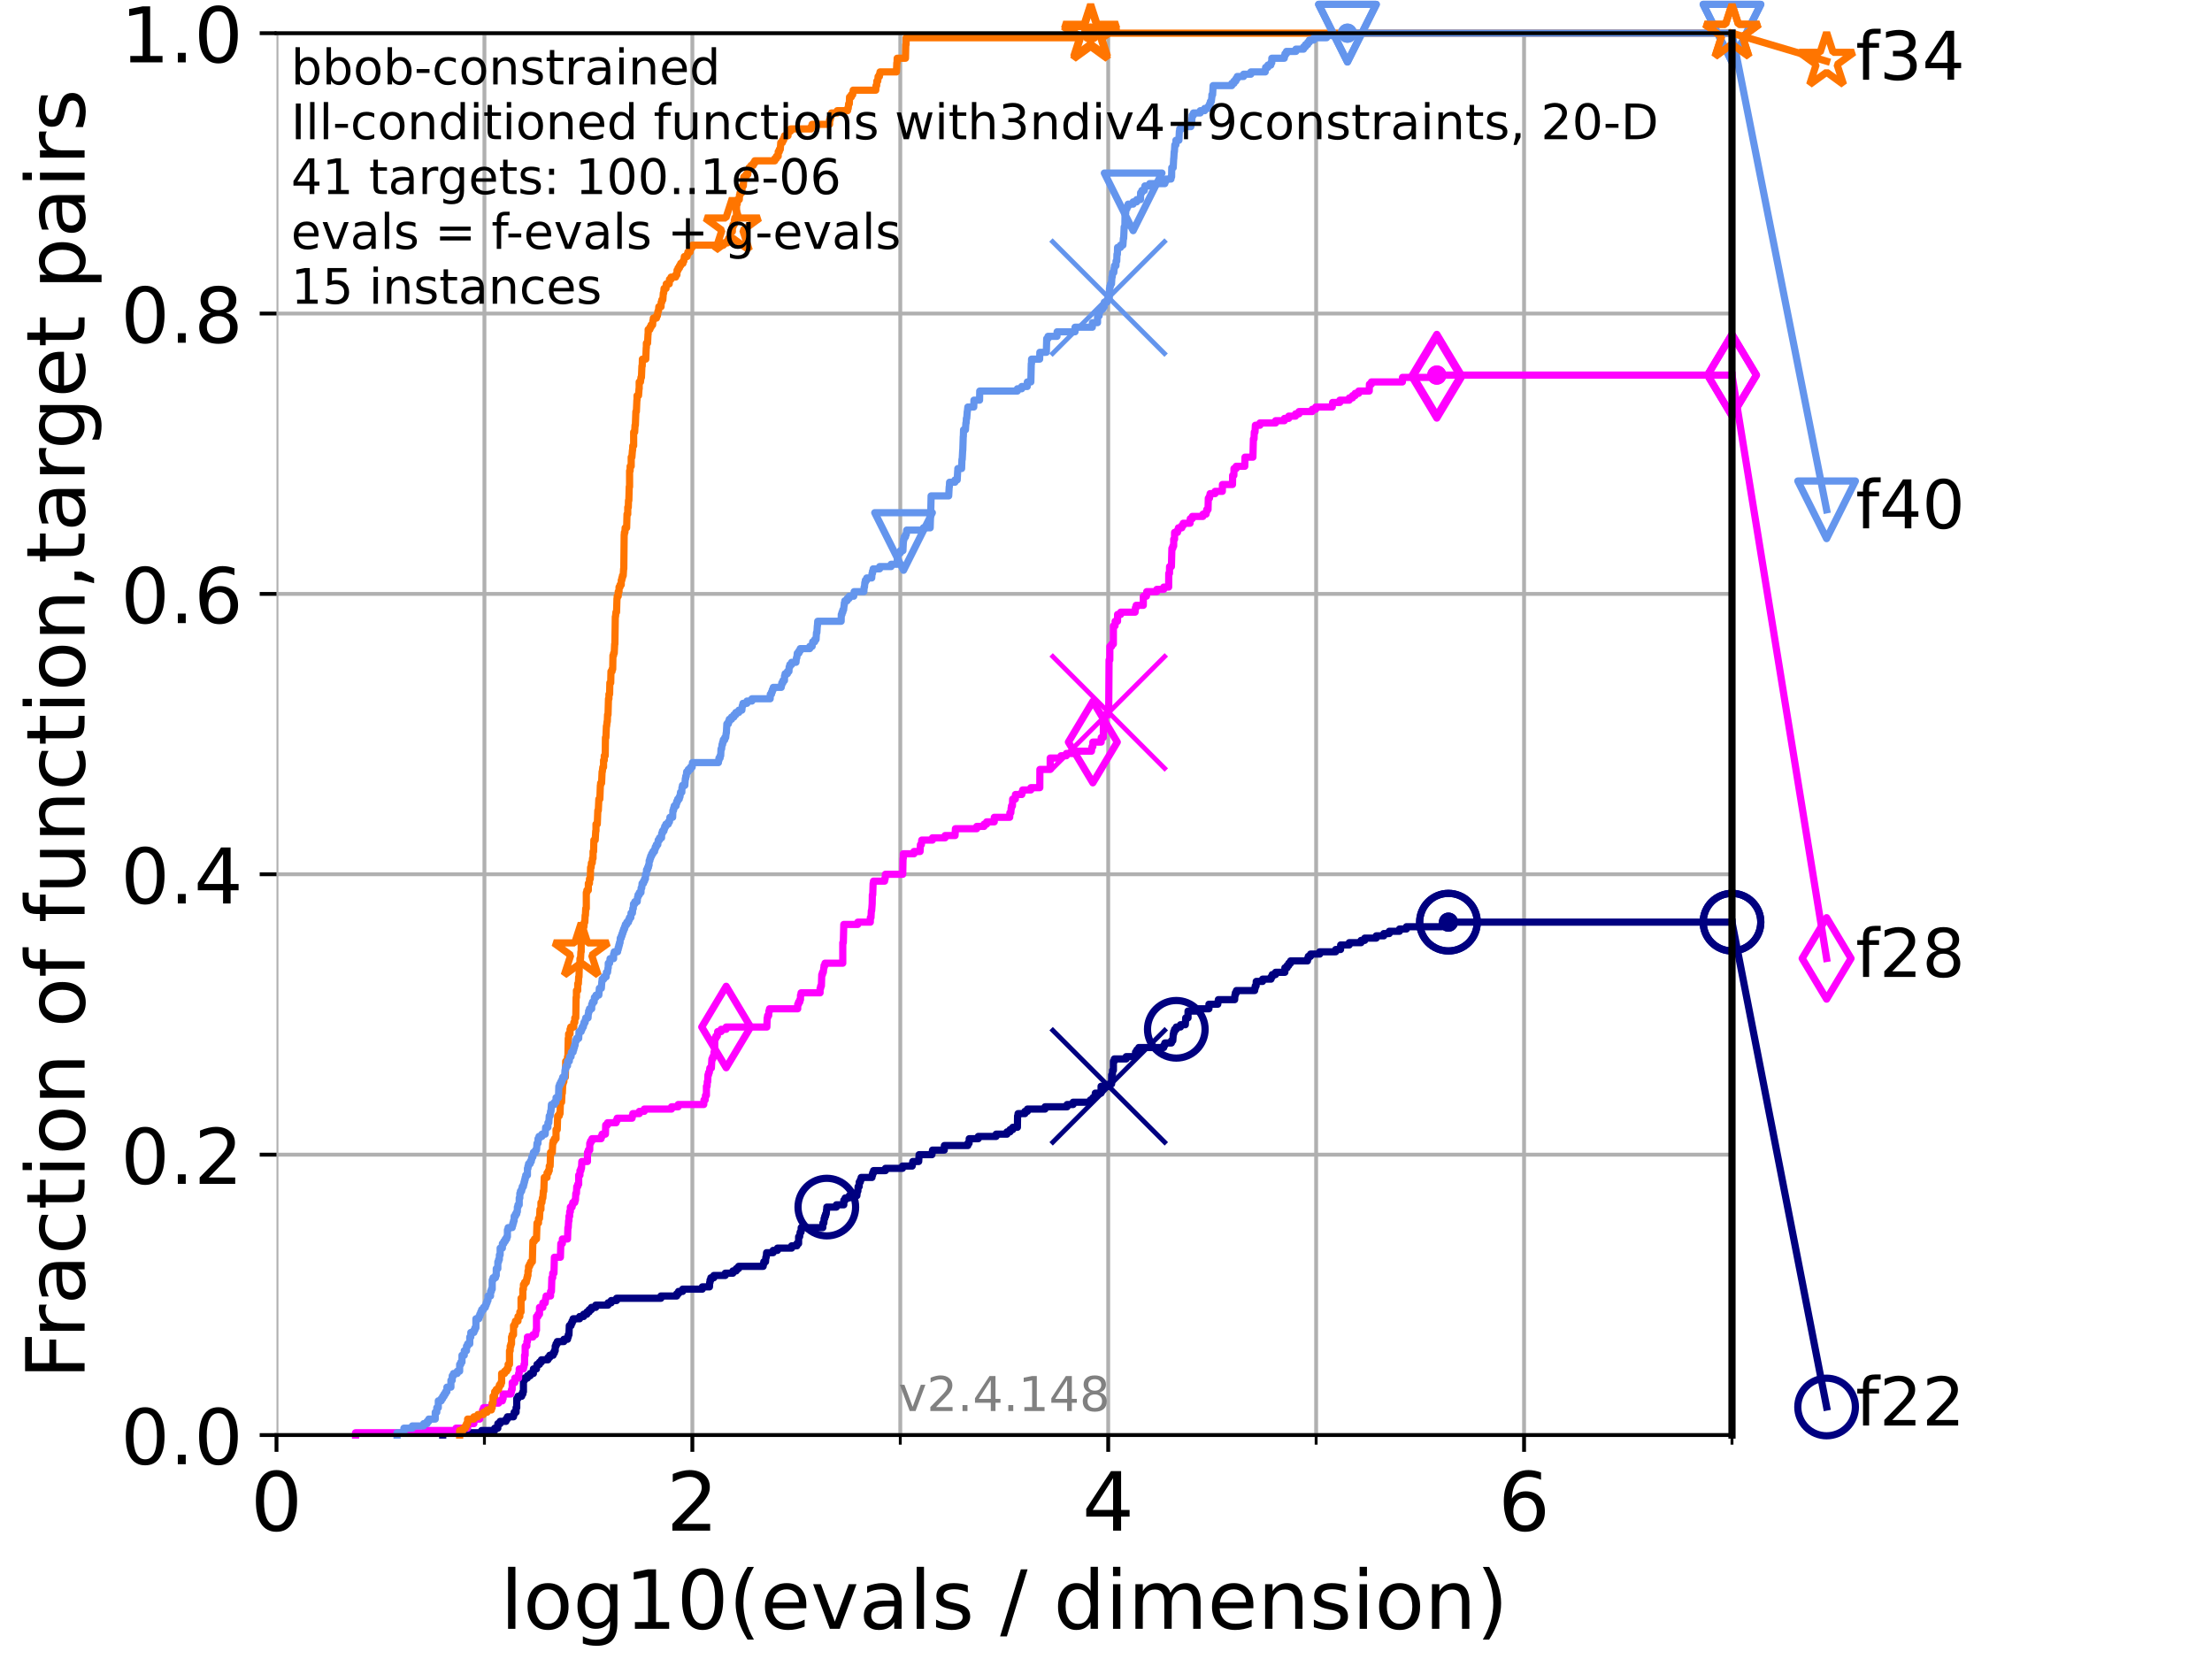 <?xml version="1.0" encoding="utf-8" standalone="no"?>
<!DOCTYPE svg PUBLIC "-//W3C//DTD SVG 1.1//EN"
  "http://www.w3.org/Graphics/SVG/1.1/DTD/svg11.dtd">
<!-- Created with matplotlib (https://matplotlib.org/) -->
<svg height="345.6pt" version="1.1" viewBox="0 0 460.8 345.6" width="460.8pt" xmlns="http://www.w3.org/2000/svg" xmlns:xlink="http://www.w3.org/1999/xlink">
 <defs>
  <style type="text/css">*{stroke-linecap:butt;stroke-linejoin:round;}</style>
 </defs>
 <g id="figure_1">
  <g id="patch_1">
   <path d="M 0 345.6 
L 460.8 345.6 
L 460.8 0 
L 0 0 
z
" style="fill:#ffffff;"/>
  </g>
  <g id="axes_1">
   <g id="patch_2">
    <path d="M 57.6 298.944 
L 360.806 298.944 
L 360.806 6.912 
L 57.6 6.912 
z
" style="fill:#ffffff;"/>
   </g>
   <g id="matplotlib.axis_1">
    <g id="xtick_1">
     <g id="line2d_1">
      <path clip-path="url(#pf38766eae0)" d="M 57.6 298.944 
L 57.6 6.912 
" style="fill:none;stroke:#b0b0b0;stroke-linecap:square;stroke-width:0.8;"/>
     </g>
     <g id="line2d_2">
      <defs>
       <path d="M 0 0 
L 0 3.5 
" id="m570a663ea2" style="stroke:#000000;stroke-width:0.8;"/>
      </defs>
      <g>
       <use style="stroke:#000000;stroke-width:0.8;" x="57.6" xlink:href="#m570a663ea2" y="298.944"/>
      </g>
     </g>
     <g id="text_1">
      <!-- 0 -->
      <g transform="translate(52.192 318.861)scale(0.17 -0.17)">
       <defs>
        <path d="M 31.781 66.406 
Q 24.172 66.406 20.328 58.906 
Q 16.5 51.422 16.5 36.375 
Q 16.5 21.391 20.328 13.891 
Q 24.172 6.391 31.781 6.391 
Q 39.453 6.391 43.281 13.891 
Q 47.125 21.391 47.125 36.375 
Q 47.125 51.422 43.281 58.906 
Q 39.453 66.406 31.781 66.406 
z
M 31.781 74.219 
Q 44.047 74.219 50.516 64.516 
Q 56.984 54.828 56.984 36.375 
Q 56.984 17.969 50.516 8.266 
Q 44.047 -1.422 31.781 -1.422 
Q 19.531 -1.422 13.062 8.266 
Q 6.594 17.969 6.594 36.375 
Q 6.594 54.828 13.062 64.516 
Q 19.531 74.219 31.781 74.219 
z
" id="DejaVuSans-48"/>
       </defs>
       <use xlink:href="#DejaVuSans-48"/>
      </g>
     </g>
    </g>
    <g id="xtick_2">
     <g id="line2d_3">
      <path clip-path="url(#pf38766eae0)" d="M 144.23 298.944 
L 144.23 6.912 
" style="fill:none;stroke:#b0b0b0;stroke-linecap:square;stroke-width:0.8;"/>
     </g>
     <g id="line2d_4">
      <g>
       <use style="stroke:#000000;stroke-width:0.8;" x="144.23" xlink:href="#m570a663ea2" y="298.944"/>
      </g>
     </g>
     <g id="text_2">
      <!-- 2 -->
      <g transform="translate(138.822 318.861)scale(0.17 -0.17)">
       <defs>
        <path d="M 19.188 8.297 
L 53.609 8.297 
L 53.609 0 
L 7.328 0 
L 7.328 8.297 
Q 12.938 14.109 22.625 23.891 
Q 32.328 33.688 34.812 36.531 
Q 39.547 41.844 41.422 45.531 
Q 43.312 49.219 43.312 52.781 
Q 43.312 58.594 39.234 62.25 
Q 35.156 65.922 28.609 65.922 
Q 23.969 65.922 18.812 64.312 
Q 13.672 62.703 7.812 59.422 
L 7.812 69.391 
Q 13.766 71.781 18.938 73 
Q 24.125 74.219 28.422 74.219 
Q 39.75 74.219 46.484 68.547 
Q 53.219 62.891 53.219 53.422 
Q 53.219 48.922 51.531 44.891 
Q 49.859 40.875 45.406 35.406 
Q 44.188 33.984 37.641 27.219 
Q 31.109 20.453 19.188 8.297 
z
" id="DejaVuSans-50"/>
       </defs>
       <use xlink:href="#DejaVuSans-50"/>
      </g>
     </g>
    </g>
    <g id="xtick_3">
     <g id="line2d_5">
      <path clip-path="url(#pf38766eae0)" d="M 230.861 298.944 
L 230.861 6.912 
" style="fill:none;stroke:#b0b0b0;stroke-linecap:square;stroke-width:0.8;"/>
     </g>
     <g id="line2d_6">
      <g>
       <use style="stroke:#000000;stroke-width:0.8;" x="230.861" xlink:href="#m570a663ea2" y="298.944"/>
      </g>
     </g>
     <g id="text_3">
      <!-- 4 -->
      <g transform="translate(225.453 318.861)scale(0.17 -0.17)">
       <defs>
        <path d="M 37.797 64.312 
L 12.891 25.391 
L 37.797 25.391 
z
M 35.203 72.906 
L 47.609 72.906 
L 47.609 25.391 
L 58.016 25.391 
L 58.016 17.188 
L 47.609 17.188 
L 47.609 0 
L 37.797 0 
L 37.797 17.188 
L 4.891 17.188 
L 4.891 26.703 
z
" id="DejaVuSans-52"/>
       </defs>
       <use xlink:href="#DejaVuSans-52"/>
      </g>
     </g>
    </g>
    <g id="xtick_4">
     <g id="line2d_7">
      <path clip-path="url(#pf38766eae0)" d="M 317.491 298.944 
L 317.491 6.912 
" style="fill:none;stroke:#b0b0b0;stroke-linecap:square;stroke-width:0.8;"/>
     </g>
     <g id="line2d_8">
      <g>
       <use style="stroke:#000000;stroke-width:0.8;" x="317.491" xlink:href="#m570a663ea2" y="298.944"/>
      </g>
     </g>
     <g id="text_4">
      <!-- 6 -->
      <g transform="translate(312.083 318.861)scale(0.17 -0.17)">
       <defs>
        <path d="M 33.016 40.375 
Q 26.375 40.375 22.484 35.828 
Q 18.609 31.297 18.609 23.391 
Q 18.609 15.531 22.484 10.953 
Q 26.375 6.391 33.016 6.391 
Q 39.656 6.391 43.531 10.953 
Q 47.406 15.531 47.406 23.391 
Q 47.406 31.297 43.531 35.828 
Q 39.656 40.375 33.016 40.375 
z
M 52.594 71.297 
L 52.594 62.312 
Q 48.875 64.062 45.094 64.984 
Q 41.312 65.922 37.594 65.922 
Q 27.828 65.922 22.672 59.328 
Q 17.531 52.734 16.797 39.406 
Q 19.672 43.656 24.016 45.922 
Q 28.375 48.188 33.594 48.188 
Q 44.578 48.188 50.953 41.516 
Q 57.328 34.859 57.328 23.391 
Q 57.328 12.156 50.688 5.359 
Q 44.047 -1.422 33.016 -1.422 
Q 20.359 -1.422 13.672 8.266 
Q 6.984 17.969 6.984 36.375 
Q 6.984 53.656 15.188 63.938 
Q 23.391 74.219 37.203 74.219 
Q 40.922 74.219 44.703 73.484 
Q 48.484 72.75 52.594 71.297 
z
" id="DejaVuSans-54"/>
       </defs>
       <use xlink:href="#DejaVuSans-54"/>
      </g>
     </g>
    </g>
    <g id="xtick_5">
     <g id="line2d_9">
      <path clip-path="url(#pf38766eae0)" d="M 100.915 298.944 
L 100.915 6.912 
" style="fill:none;stroke:#b0b0b0;stroke-linecap:square;stroke-width:0.8;"/>
     </g>
     <g id="line2d_10">
      <defs>
       <path d="M 0 0 
L 0 2 
" id="me12ffa56a3" style="stroke:#000000;stroke-width:0.6;"/>
      </defs>
      <g>
       <use style="stroke:#000000;stroke-width:0.6;" x="100.915" xlink:href="#me12ffa56a3" y="298.944"/>
      </g>
     </g>
    </g>
    <g id="xtick_6">
     <g id="line2d_11">
      <path clip-path="url(#pf38766eae0)" d="M 187.546 298.944 
L 187.546 6.912 
" style="fill:none;stroke:#b0b0b0;stroke-linecap:square;stroke-width:0.8;"/>
     </g>
     <g id="line2d_12">
      <g>
       <use style="stroke:#000000;stroke-width:0.6;" x="187.546" xlink:href="#me12ffa56a3" y="298.944"/>
      </g>
     </g>
    </g>
    <g id="xtick_7">
     <g id="line2d_13">
      <path clip-path="url(#pf38766eae0)" d="M 274.176 298.944 
L 274.176 6.912 
" style="fill:none;stroke:#b0b0b0;stroke-linecap:square;stroke-width:0.8;"/>
     </g>
     <g id="line2d_14">
      <g>
       <use style="stroke:#000000;stroke-width:0.6;" x="274.176" xlink:href="#me12ffa56a3" y="298.944"/>
      </g>
     </g>
    </g>
    <g id="xtick_8">
     <g id="line2d_15">
      <path clip-path="url(#pf38766eae0)" d="M 360.806 298.944 
L 360.806 6.912 
" style="fill:none;stroke:#b0b0b0;stroke-linecap:square;stroke-width:0.8;"/>
     </g>
     <g id="line2d_16">
      <g>
       <use style="stroke:#000000;stroke-width:0.6;" x="360.806" xlink:href="#me12ffa56a3" y="298.944"/>
      </g>
     </g>
    </g>
    <g id="text_5">
     <!-- log10(evals / dimension) -->
     <g transform="translate(104.239 339.314)scale(0.17 -0.17)">
      <defs>
       <path d="M 9.422 75.984 
L 18.406 75.984 
L 18.406 0 
L 9.422 0 
z
" id="DejaVuSans-108"/>
       <path d="M 30.609 48.391 
Q 23.391 48.391 19.188 42.75 
Q 14.984 37.109 14.984 27.297 
Q 14.984 17.484 19.156 11.844 
Q 23.344 6.203 30.609 6.203 
Q 37.797 6.203 41.984 11.859 
Q 46.188 17.531 46.188 27.297 
Q 46.188 37.016 41.984 42.703 
Q 37.797 48.391 30.609 48.391 
z
M 30.609 56 
Q 42.328 56 49.016 48.375 
Q 55.719 40.766 55.719 27.297 
Q 55.719 13.875 49.016 6.219 
Q 42.328 -1.422 30.609 -1.422 
Q 18.844 -1.422 12.172 6.219 
Q 5.516 13.875 5.516 27.297 
Q 5.516 40.766 12.172 48.375 
Q 18.844 56 30.609 56 
z
" id="DejaVuSans-111"/>
       <path d="M 45.406 27.984 
Q 45.406 37.75 41.375 43.109 
Q 37.359 48.484 30.078 48.484 
Q 22.859 48.484 18.828 43.109 
Q 14.797 37.75 14.797 27.984 
Q 14.797 18.266 18.828 12.891 
Q 22.859 7.516 30.078 7.516 
Q 37.359 7.516 41.375 12.891 
Q 45.406 18.266 45.406 27.984 
z
M 54.391 6.781 
Q 54.391 -7.172 48.188 -13.984 
Q 42 -20.797 29.203 -20.797 
Q 24.469 -20.797 20.266 -20.094 
Q 16.062 -19.391 12.109 -17.922 
L 12.109 -9.188 
Q 16.062 -11.328 19.922 -12.344 
Q 23.781 -13.375 27.781 -13.375 
Q 36.625 -13.375 41.016 -8.766 
Q 45.406 -4.156 45.406 5.172 
L 45.406 9.625 
Q 42.625 4.781 38.281 2.391 
Q 33.938 0 27.875 0 
Q 17.828 0 11.672 7.656 
Q 5.516 15.328 5.516 27.984 
Q 5.516 40.672 11.672 48.328 
Q 17.828 56 27.875 56 
Q 33.938 56 38.281 53.609 
Q 42.625 51.219 45.406 46.391 
L 45.406 54.688 
L 54.391 54.688 
z
" id="DejaVuSans-103"/>
       <path d="M 12.406 8.297 
L 28.516 8.297 
L 28.516 63.922 
L 10.984 60.406 
L 10.984 69.391 
L 28.422 72.906 
L 38.281 72.906 
L 38.281 8.297 
L 54.391 8.297 
L 54.391 0 
L 12.406 0 
z
" id="DejaVuSans-49"/>
       <path d="M 31 75.875 
Q 24.469 64.656 21.281 53.656 
Q 18.109 42.672 18.109 31.391 
Q 18.109 20.125 21.312 9.062 
Q 24.516 -2 31 -13.188 
L 23.188 -13.188 
Q 15.875 -1.703 12.234 9.375 
Q 8.594 20.453 8.594 31.391 
Q 8.594 42.281 12.203 53.312 
Q 15.828 64.359 23.188 75.875 
z
" id="DejaVuSans-40"/>
       <path d="M 56.203 29.594 
L 56.203 25.203 
L 14.891 25.203 
Q 15.484 15.922 20.484 11.062 
Q 25.484 6.203 34.422 6.203 
Q 39.594 6.203 44.453 7.469 
Q 49.312 8.734 54.109 11.281 
L 54.109 2.781 
Q 49.266 0.734 44.188 -0.344 
Q 39.109 -1.422 33.891 -1.422 
Q 20.797 -1.422 13.156 6.188 
Q 5.516 13.812 5.516 26.812 
Q 5.516 40.234 12.766 48.109 
Q 20.016 56 32.328 56 
Q 43.359 56 49.781 48.891 
Q 56.203 41.797 56.203 29.594 
z
M 47.219 32.234 
Q 47.125 39.594 43.094 43.984 
Q 39.062 48.391 32.422 48.391 
Q 24.906 48.391 20.391 44.141 
Q 15.875 39.891 15.188 32.172 
z
" id="DejaVuSans-101"/>
       <path d="M 2.984 54.688 
L 12.5 54.688 
L 29.594 8.797 
L 46.688 54.688 
L 56.203 54.688 
L 35.688 0 
L 23.484 0 
z
" id="DejaVuSans-118"/>
       <path d="M 34.281 27.484 
Q 23.391 27.484 19.188 25 
Q 14.984 22.516 14.984 16.5 
Q 14.984 11.719 18.141 8.906 
Q 21.297 6.109 26.703 6.109 
Q 34.188 6.109 38.703 11.406 
Q 43.219 16.703 43.219 25.484 
L 43.219 27.484 
z
M 52.203 31.203 
L 52.203 0 
L 43.219 0 
L 43.219 8.297 
Q 40.141 3.328 35.547 0.953 
Q 30.953 -1.422 24.312 -1.422 
Q 15.922 -1.422 10.953 3.297 
Q 6 8.016 6 15.922 
Q 6 25.141 12.172 29.828 
Q 18.359 34.516 30.609 34.516 
L 43.219 34.516 
L 43.219 35.406 
Q 43.219 41.609 39.141 45 
Q 35.062 48.391 27.688 48.391 
Q 23 48.391 18.547 47.266 
Q 14.109 46.141 10.016 43.891 
L 10.016 52.203 
Q 14.938 54.109 19.578 55.047 
Q 24.219 56 28.609 56 
Q 40.484 56 46.344 49.844 
Q 52.203 43.703 52.203 31.203 
z
" id="DejaVuSans-97"/>
       <path d="M 44.281 53.078 
L 44.281 44.578 
Q 40.484 46.531 36.375 47.5 
Q 32.281 48.484 27.875 48.484 
Q 21.188 48.484 17.844 46.438 
Q 14.5 44.391 14.5 40.281 
Q 14.5 37.156 16.891 35.375 
Q 19.281 33.594 26.516 31.984 
L 29.594 31.297 
Q 39.156 29.25 43.188 25.516 
Q 47.219 21.781 47.219 15.094 
Q 47.219 7.469 41.188 3.016 
Q 35.156 -1.422 24.609 -1.422 
Q 20.219 -1.422 15.453 -0.562 
Q 10.688 0.297 5.422 2 
L 5.422 11.281 
Q 10.406 8.688 15.234 7.391 
Q 20.062 6.109 24.812 6.109 
Q 31.156 6.109 34.562 8.281 
Q 37.984 10.453 37.984 14.406 
Q 37.984 18.062 35.516 20.016 
Q 33.062 21.969 24.703 23.781 
L 21.578 24.516 
Q 13.234 26.266 9.516 29.906 
Q 5.812 33.547 5.812 39.891 
Q 5.812 47.609 11.281 51.797 
Q 16.75 56 26.812 56 
Q 31.781 56 36.172 55.266 
Q 40.578 54.547 44.281 53.078 
z
" id="DejaVuSans-115"/>
       <path id="DejaVuSans-32"/>
       <path d="M 25.391 72.906 
L 33.688 72.906 
L 8.297 -9.281 
L 0 -9.281 
z
" id="DejaVuSans-47"/>
       <path d="M 45.406 46.391 
L 45.406 75.984 
L 54.391 75.984 
L 54.391 0 
L 45.406 0 
L 45.406 8.203 
Q 42.578 3.328 38.25 0.953 
Q 33.938 -1.422 27.875 -1.422 
Q 17.969 -1.422 11.734 6.484 
Q 5.516 14.406 5.516 27.297 
Q 5.516 40.188 11.734 48.094 
Q 17.969 56 27.875 56 
Q 33.938 56 38.25 53.625 
Q 42.578 51.266 45.406 46.391 
z
M 14.797 27.297 
Q 14.797 17.391 18.875 11.75 
Q 22.953 6.109 30.078 6.109 
Q 37.203 6.109 41.297 11.75 
Q 45.406 17.391 45.406 27.297 
Q 45.406 37.203 41.297 42.844 
Q 37.203 48.484 30.078 48.484 
Q 22.953 48.484 18.875 42.844 
Q 14.797 37.203 14.797 27.297 
z
" id="DejaVuSans-100"/>
       <path d="M 9.422 54.688 
L 18.406 54.688 
L 18.406 0 
L 9.422 0 
z
M 9.422 75.984 
L 18.406 75.984 
L 18.406 64.594 
L 9.422 64.594 
z
" id="DejaVuSans-105"/>
       <path d="M 52 44.188 
Q 55.375 50.25 60.062 53.125 
Q 64.75 56 71.094 56 
Q 79.641 56 84.281 50.016 
Q 88.922 44.047 88.922 33.016 
L 88.922 0 
L 79.891 0 
L 79.891 32.719 
Q 79.891 40.578 77.094 44.375 
Q 74.312 48.188 68.609 48.188 
Q 61.625 48.188 57.562 43.547 
Q 53.516 38.922 53.516 30.906 
L 53.516 0 
L 44.484 0 
L 44.484 32.719 
Q 44.484 40.625 41.703 44.406 
Q 38.922 48.188 33.109 48.188 
Q 26.219 48.188 22.156 43.531 
Q 18.109 38.875 18.109 30.906 
L 18.109 0 
L 9.078 0 
L 9.078 54.688 
L 18.109 54.688 
L 18.109 46.188 
Q 21.188 51.219 25.484 53.609 
Q 29.781 56 35.688 56 
Q 41.656 56 45.828 52.969 
Q 50 49.953 52 44.188 
z
" id="DejaVuSans-109"/>
       <path d="M 54.891 33.016 
L 54.891 0 
L 45.906 0 
L 45.906 32.719 
Q 45.906 40.484 42.875 44.328 
Q 39.844 48.188 33.797 48.188 
Q 26.516 48.188 22.312 43.547 
Q 18.109 38.922 18.109 30.906 
L 18.109 0 
L 9.078 0 
L 9.078 54.688 
L 18.109 54.688 
L 18.109 46.188 
Q 21.344 51.125 25.703 53.562 
Q 30.078 56 35.797 56 
Q 45.219 56 50.047 50.172 
Q 54.891 44.344 54.891 33.016 
z
" id="DejaVuSans-110"/>
       <path d="M 8.016 75.875 
L 15.828 75.875 
Q 23.141 64.359 26.781 53.312 
Q 30.422 42.281 30.422 31.391 
Q 30.422 20.453 26.781 9.375 
Q 23.141 -1.703 15.828 -13.188 
L 8.016 -13.188 
Q 14.5 -2 17.703 9.062 
Q 20.906 20.125 20.906 31.391 
Q 20.906 42.672 17.703 53.656 
Q 14.5 64.656 8.016 75.875 
z
" id="DejaVuSans-41"/>
      </defs>
      <use xlink:href="#DejaVuSans-108"/>
      <use x="27.783" xlink:href="#DejaVuSans-111"/>
      <use x="88.965" xlink:href="#DejaVuSans-103"/>
      <use x="152.441" xlink:href="#DejaVuSans-49"/>
      <use x="216.064" xlink:href="#DejaVuSans-48"/>
      <use x="279.688" xlink:href="#DejaVuSans-40"/>
      <use x="318.701" xlink:href="#DejaVuSans-101"/>
      <use x="380.225" xlink:href="#DejaVuSans-118"/>
      <use x="439.404" xlink:href="#DejaVuSans-97"/>
      <use x="500.684" xlink:href="#DejaVuSans-108"/>
      <use x="528.467" xlink:href="#DejaVuSans-115"/>
      <use x="580.566" xlink:href="#DejaVuSans-32"/>
      <use x="612.354" xlink:href="#DejaVuSans-47"/>
      <use x="646.045" xlink:href="#DejaVuSans-32"/>
      <use x="677.832" xlink:href="#DejaVuSans-100"/>
      <use x="741.309" xlink:href="#DejaVuSans-105"/>
      <use x="769.092" xlink:href="#DejaVuSans-109"/>
      <use x="866.504" xlink:href="#DejaVuSans-101"/>
      <use x="928.027" xlink:href="#DejaVuSans-110"/>
      <use x="991.406" xlink:href="#DejaVuSans-115"/>
      <use x="1043.506" xlink:href="#DejaVuSans-105"/>
      <use x="1071.289" xlink:href="#DejaVuSans-111"/>
      <use x="1132.471" xlink:href="#DejaVuSans-110"/>
      <use x="1195.85" xlink:href="#DejaVuSans-41"/>
     </g>
    </g>
   </g>
   <g id="matplotlib.axis_2">
    <g id="ytick_1">
     <g id="line2d_17">
      <path clip-path="url(#pf38766eae0)" d="M 57.6 298.944 
L 360.806 298.944 
" style="fill:none;stroke:#b0b0b0;stroke-linecap:square;stroke-width:0.8;"/>
     </g>
     <g id="line2d_18">
      <defs>
       <path d="M 0 0 
L -3.5 0 
" id="mcee331a4cc" style="stroke:#000000;stroke-width:0.8;"/>
      </defs>
      <g>
       <use style="stroke:#000000;stroke-width:0.8;" x="57.6" xlink:href="#mcee331a4cc" y="298.944"/>
      </g>
     </g>
     <g id="text_6">
      <!-- 0.0 -->
      <g transform="translate(25.155 305.023)scale(0.16 -0.16)">
       <defs>
        <path d="M 10.688 12.406 
L 21 12.406 
L 21 0 
L 10.688 0 
z
" id="DejaVuSans-46"/>
       </defs>
       <use xlink:href="#DejaVuSans-48"/>
       <use x="63.623" xlink:href="#DejaVuSans-46"/>
       <use x="95.41" xlink:href="#DejaVuSans-48"/>
      </g>
     </g>
    </g>
    <g id="ytick_2">
     <g id="line2d_19">
      <path clip-path="url(#pf38766eae0)" d="M 57.6 240.538 
L 360.806 240.538 
" style="fill:none;stroke:#b0b0b0;stroke-linecap:square;stroke-width:0.8;"/>
     </g>
     <g id="line2d_20">
      <g>
       <use style="stroke:#000000;stroke-width:0.8;" x="57.6" xlink:href="#mcee331a4cc" y="240.538"/>
      </g>
     </g>
     <g id="text_7">
      <!-- 0.2 -->
      <g transform="translate(25.155 246.616)scale(0.16 -0.16)">
       <use xlink:href="#DejaVuSans-48"/>
       <use x="63.623" xlink:href="#DejaVuSans-46"/>
       <use x="95.41" xlink:href="#DejaVuSans-50"/>
      </g>
     </g>
    </g>
    <g id="ytick_3">
     <g id="line2d_21">
      <path clip-path="url(#pf38766eae0)" d="M 57.6 182.131 
L 360.806 182.131 
" style="fill:none;stroke:#b0b0b0;stroke-linecap:square;stroke-width:0.8;"/>
     </g>
     <g id="line2d_22">
      <g>
       <use style="stroke:#000000;stroke-width:0.8;" x="57.6" xlink:href="#mcee331a4cc" y="182.131"/>
      </g>
     </g>
     <g id="text_8">
      <!-- 0.4 -->
      <g transform="translate(25.155 188.21)scale(0.16 -0.16)">
       <use xlink:href="#DejaVuSans-48"/>
       <use x="63.623" xlink:href="#DejaVuSans-46"/>
       <use x="95.41" xlink:href="#DejaVuSans-52"/>
      </g>
     </g>
    </g>
    <g id="ytick_4">
     <g id="line2d_23">
      <path clip-path="url(#pf38766eae0)" d="M 57.6 123.725 
L 360.806 123.725 
" style="fill:none;stroke:#b0b0b0;stroke-linecap:square;stroke-width:0.8;"/>
     </g>
     <g id="line2d_24">
      <g>
       <use style="stroke:#000000;stroke-width:0.8;" x="57.6" xlink:href="#mcee331a4cc" y="123.725"/>
      </g>
     </g>
     <g id="text_9">
      <!-- 0.6 -->
      <g transform="translate(25.155 129.804)scale(0.16 -0.16)">
       <use xlink:href="#DejaVuSans-48"/>
       <use x="63.623" xlink:href="#DejaVuSans-46"/>
       <use x="95.41" xlink:href="#DejaVuSans-54"/>
      </g>
     </g>
    </g>
    <g id="ytick_5">
     <g id="line2d_25">
      <path clip-path="url(#pf38766eae0)" d="M 57.6 65.318 
L 360.806 65.318 
" style="fill:none;stroke:#b0b0b0;stroke-linecap:square;stroke-width:0.8;"/>
     </g>
     <g id="line2d_26">
      <g>
       <use style="stroke:#000000;stroke-width:0.8;" x="57.6" xlink:href="#mcee331a4cc" y="65.318"/>
      </g>
     </g>
     <g id="text_10">
      <!-- 0.8 -->
      <g transform="translate(25.155 71.397)scale(0.16 -0.16)">
       <defs>
        <path d="M 31.781 34.625 
Q 24.75 34.625 20.719 30.859 
Q 16.703 27.094 16.703 20.516 
Q 16.703 13.922 20.719 10.156 
Q 24.75 6.391 31.781 6.391 
Q 38.812 6.391 42.859 10.172 
Q 46.922 13.969 46.922 20.516 
Q 46.922 27.094 42.891 30.859 
Q 38.875 34.625 31.781 34.625 
z
M 21.922 38.812 
Q 15.578 40.375 12.031 44.719 
Q 8.5 49.078 8.5 55.328 
Q 8.5 64.062 14.719 69.141 
Q 20.953 74.219 31.781 74.219 
Q 42.672 74.219 48.875 69.141 
Q 55.078 64.062 55.078 55.328 
Q 55.078 49.078 51.531 44.719 
Q 48 40.375 41.703 38.812 
Q 48.828 37.156 52.797 32.312 
Q 56.781 27.484 56.781 20.516 
Q 56.781 9.906 50.312 4.234 
Q 43.844 -1.422 31.781 -1.422 
Q 19.734 -1.422 13.25 4.234 
Q 6.781 9.906 6.781 20.516 
Q 6.781 27.484 10.781 32.312 
Q 14.797 37.156 21.922 38.812 
z
M 18.312 54.391 
Q 18.312 48.734 21.844 45.562 
Q 25.391 42.391 31.781 42.391 
Q 38.141 42.391 41.719 45.562 
Q 45.312 48.734 45.312 54.391 
Q 45.312 60.062 41.719 63.234 
Q 38.141 66.406 31.781 66.406 
Q 25.391 66.406 21.844 63.234 
Q 18.312 60.062 18.312 54.391 
z
" id="DejaVuSans-56"/>
       </defs>
       <use xlink:href="#DejaVuSans-48"/>
       <use x="63.623" xlink:href="#DejaVuSans-46"/>
       <use x="95.41" xlink:href="#DejaVuSans-56"/>
      </g>
     </g>
    </g>
    <g id="ytick_6">
     <g id="line2d_27">
      <path clip-path="url(#pf38766eae0)" d="M 57.6 6.912 
L 360.806 6.912 
" style="fill:none;stroke:#b0b0b0;stroke-linecap:square;stroke-width:0.8;"/>
     </g>
     <g id="line2d_28">
      <g>
       <use style="stroke:#000000;stroke-width:0.8;" x="57.6" xlink:href="#mcee331a4cc" y="6.912"/>
      </g>
     </g>
     <g id="text_11">
      <!-- 1.0 -->
      <g transform="translate(25.155 12.991)scale(0.16 -0.16)">
       <use xlink:href="#DejaVuSans-49"/>
       <use x="63.623" xlink:href="#DejaVuSans-46"/>
       <use x="95.41" xlink:href="#DejaVuSans-48"/>
      </g>
     </g>
    </g>
    <g id="text_12">
     <!-- Fraction of function,target pairs -->
     <g transform="translate(17.62 287.313)rotate(-90)scale(0.17 -0.17)">
      <defs>
       <path d="M 9.812 72.906 
L 51.703 72.906 
L 51.703 64.594 
L 19.672 64.594 
L 19.672 43.109 
L 48.578 43.109 
L 48.578 34.812 
L 19.672 34.812 
L 19.672 0 
L 9.812 0 
z
" id="DejaVuSans-70"/>
       <path d="M 41.109 46.297 
Q 39.594 47.172 37.812 47.578 
Q 36.031 48 33.891 48 
Q 26.266 48 22.188 43.047 
Q 18.109 38.094 18.109 28.812 
L 18.109 0 
L 9.078 0 
L 9.078 54.688 
L 18.109 54.688 
L 18.109 46.188 
Q 20.953 51.172 25.484 53.578 
Q 30.031 56 36.531 56 
Q 37.453 56 38.578 55.875 
Q 39.703 55.766 41.062 55.516 
z
" id="DejaVuSans-114"/>
       <path d="M 48.781 52.594 
L 48.781 44.188 
Q 44.969 46.297 41.141 47.344 
Q 37.312 48.391 33.406 48.391 
Q 24.656 48.391 19.812 42.844 
Q 14.984 37.312 14.984 27.297 
Q 14.984 17.281 19.812 11.734 
Q 24.656 6.203 33.406 6.203 
Q 37.312 6.203 41.141 7.25 
Q 44.969 8.297 48.781 10.406 
L 48.781 2.094 
Q 45.016 0.344 40.984 -0.531 
Q 36.969 -1.422 32.422 -1.422 
Q 20.062 -1.422 12.781 6.344 
Q 5.516 14.109 5.516 27.297 
Q 5.516 40.672 12.859 48.328 
Q 20.219 56 33.016 56 
Q 37.156 56 41.109 55.141 
Q 45.062 54.297 48.781 52.594 
z
" id="DejaVuSans-99"/>
       <path d="M 18.312 70.219 
L 18.312 54.688 
L 36.812 54.688 
L 36.812 47.703 
L 18.312 47.703 
L 18.312 18.016 
Q 18.312 11.328 20.141 9.422 
Q 21.969 7.516 27.594 7.516 
L 36.812 7.516 
L 36.812 0 
L 27.594 0 
Q 17.188 0 13.234 3.875 
Q 9.281 7.766 9.281 18.016 
L 9.281 47.703 
L 2.688 47.703 
L 2.688 54.688 
L 9.281 54.688 
L 9.281 70.219 
z
" id="DejaVuSans-116"/>
       <path d="M 37.109 75.984 
L 37.109 68.5 
L 28.516 68.5 
Q 23.688 68.5 21.797 66.547 
Q 19.922 64.594 19.922 59.516 
L 19.922 54.688 
L 34.719 54.688 
L 34.719 47.703 
L 19.922 47.703 
L 19.922 0 
L 10.891 0 
L 10.891 47.703 
L 2.297 47.703 
L 2.297 54.688 
L 10.891 54.688 
L 10.891 58.5 
Q 10.891 67.625 15.141 71.797 
Q 19.391 75.984 28.609 75.984 
z
" id="DejaVuSans-102"/>
       <path d="M 8.5 21.578 
L 8.5 54.688 
L 17.484 54.688 
L 17.484 21.922 
Q 17.484 14.156 20.5 10.266 
Q 23.531 6.391 29.594 6.391 
Q 36.859 6.391 41.078 11.031 
Q 45.312 15.672 45.312 23.688 
L 45.312 54.688 
L 54.297 54.688 
L 54.297 0 
L 45.312 0 
L 45.312 8.406 
Q 42.047 3.422 37.719 1 
Q 33.406 -1.422 27.688 -1.422 
Q 18.266 -1.422 13.375 4.438 
Q 8.5 10.297 8.5 21.578 
z
M 31.109 56 
z
" id="DejaVuSans-117"/>
       <path d="M 11.719 12.406 
L 22.016 12.406 
L 22.016 4 
L 14.016 -11.625 
L 7.719 -11.625 
L 11.719 4 
z
" id="DejaVuSans-44"/>
       <path d="M 18.109 8.203 
L 18.109 -20.797 
L 9.078 -20.797 
L 9.078 54.688 
L 18.109 54.688 
L 18.109 46.391 
Q 20.953 51.266 25.266 53.625 
Q 29.594 56 35.594 56 
Q 45.562 56 51.781 48.094 
Q 58.016 40.188 58.016 27.297 
Q 58.016 14.406 51.781 6.484 
Q 45.562 -1.422 35.594 -1.422 
Q 29.594 -1.422 25.266 0.953 
Q 20.953 3.328 18.109 8.203 
z
M 48.688 27.297 
Q 48.688 37.203 44.609 42.844 
Q 40.531 48.484 33.406 48.484 
Q 26.266 48.484 22.188 42.844 
Q 18.109 37.203 18.109 27.297 
Q 18.109 17.391 22.188 11.75 
Q 26.266 6.109 33.406 6.109 
Q 40.531 6.109 44.609 11.75 
Q 48.688 17.391 48.688 27.297 
z
" id="DejaVuSans-112"/>
      </defs>
      <use xlink:href="#DejaVuSans-70"/>
      <use x="50.27" xlink:href="#DejaVuSans-114"/>
      <use x="91.383" xlink:href="#DejaVuSans-97"/>
      <use x="152.662" xlink:href="#DejaVuSans-99"/>
      <use x="207.643" xlink:href="#DejaVuSans-116"/>
      <use x="246.852" xlink:href="#DejaVuSans-105"/>
      <use x="274.635" xlink:href="#DejaVuSans-111"/>
      <use x="335.816" xlink:href="#DejaVuSans-110"/>
      <use x="399.195" xlink:href="#DejaVuSans-32"/>
      <use x="430.982" xlink:href="#DejaVuSans-111"/>
      <use x="492.164" xlink:href="#DejaVuSans-102"/>
      <use x="527.369" xlink:href="#DejaVuSans-32"/>
      <use x="559.156" xlink:href="#DejaVuSans-102"/>
      <use x="594.361" xlink:href="#DejaVuSans-117"/>
      <use x="657.74" xlink:href="#DejaVuSans-110"/>
      <use x="721.119" xlink:href="#DejaVuSans-99"/>
      <use x="776.1" xlink:href="#DejaVuSans-116"/>
      <use x="815.309" xlink:href="#DejaVuSans-105"/>
      <use x="843.092" xlink:href="#DejaVuSans-111"/>
      <use x="904.273" xlink:href="#DejaVuSans-110"/>
      <use x="967.652" xlink:href="#DejaVuSans-44"/>
      <use x="999.439" xlink:href="#DejaVuSans-116"/>
      <use x="1038.648" xlink:href="#DejaVuSans-97"/>
      <use x="1099.928" xlink:href="#DejaVuSans-114"/>
      <use x="1139.291" xlink:href="#DejaVuSans-103"/>
      <use x="1202.768" xlink:href="#DejaVuSans-101"/>
      <use x="1264.291" xlink:href="#DejaVuSans-116"/>
      <use x="1303.5" xlink:href="#DejaVuSans-32"/>
      <use x="1335.287" xlink:href="#DejaVuSans-112"/>
      <use x="1398.764" xlink:href="#DejaVuSans-97"/>
      <use x="1460.043" xlink:href="#DejaVuSans-105"/>
      <use x="1487.826" xlink:href="#DejaVuSans-114"/>
      <use x="1528.939" xlink:href="#DejaVuSans-115"/>
     </g>
    </g>
   </g>
   <g id="line2d_29">
    <defs>
     <path d="M 0 1.5 
C 0.398 1.5 0.779 1.342 1.061 1.061 
C 1.342 0.779 1.5 0.398 1.5 0 
C 1.5 -0.398 1.342 -0.779 1.061 -1.061 
C 0.779 -1.342 0.398 -1.5 0 -1.5 
C -0.398 -1.5 -0.779 -1.342 -1.061 -1.061 
C -1.342 -0.779 -1.5 -0.398 -1.5 0 
C -1.5 0.398 -1.342 0.779 -1.061 1.061 
C -0.779 1.342 -0.398 1.5 0 1.5 
z
" id="mb4d48be06b" style="stroke:#000080;"/>
    </defs>
    <g>
     <use style="fill:#000080;stroke:#000080;" x="301.737" xlink:href="#mb4d48be06b" y="192.103"/>
     <use style="fill:#000080;stroke:#000080;" x="301.737" xlink:href="#mb4d48be06b" y="192.103"/>
    </g>
   </g>
   <g id="line2d_30">
    <path d="M 92.224 298.944 
L 92.224 298.469 
L 100.342 298.469 
L 100.342 297.994 
L 103.047 297.994 
L 103.047 297.519 
L 103.707 297.519 
L 103.707 296.57 
L 104.188 296.57 
L 104.188 296.095 
L 105.411 296.095 
L 105.411 295.62 
L 105.705 295.62 
L 105.705 295.145 
L 106.974 295.145 
L 106.974 294.67 
L 107.11 294.67 
L 107.11 294.196 
L 107.512 294.196 
L 107.512 293.246 
L 107.644 293.246 
L 107.644 291.346 
L 107.905 291.346 
L 107.905 290.872 
L 108.668 290.872 
L 108.668 290.397 
L 108.915 290.397 
L 108.915 289.922 
L 109.038 289.922 
L 109.038 287.548 
L 109.28 287.548 
L 109.28 287.073 
L 109.874 287.073 
L 109.874 286.598 
L 110.449 286.598 
L 110.449 286.123 
L 111.117 286.123 
L 111.117 285.173 
L 111.762 285.173 
L 111.868 284.224 
L 112.386 284.224 
L 112.386 283.749 
L 112.79 283.749 
L 112.79 283.274 
L 114.142 283.274 
L 114.142 282.799 
L 114.51 282.799 
L 114.51 282.324 
L 115.227 282.324 
L 115.227 281.849 
L 115.489 281.849 
L 115.489 281.375 
L 115.662 281.375 
L 115.662 280.425 
L 115.833 280.425 
L 115.833 279.95 
L 116.086 279.95 
L 116.086 279.475 
L 117.462 279.475 
L 117.462 279 
L 118.227 279 
L 118.227 278.526 
L 118.376 278.526 
L 118.376 278.051 
L 118.525 278.051 
L 118.598 276.151 
L 118.962 276.151 
L 118.962 275.676 
L 119.177 275.676 
L 119.177 275.202 
L 119.39 275.202 
L 119.39 274.727 
L 120.748 274.727 
L 120.748 274.252 
L 121.582 274.252 
L 121.582 273.777 
L 122.259 273.777 
L 122.259 273.302 
L 122.737 273.302 
L 122.737 272.827 
L 123.203 272.827 
L 123.203 272.352 
L 124.102 272.352 
L 124.102 271.878 
L 126.661 271.878 
L 126.661 271.403 
L 127.32 271.403 
L 127.32 270.928 
L 128.441 270.928 
L 128.441 270.453 
L 137.681 270.453 
L 137.681 269.978 
L 140.973 269.978 
L 140.973 269.503 
L 141.349 269.503 
L 141.349 269.029 
L 142.207 269.029 
L 142.207 268.554 
L 146.303 268.554 
L 146.303 268.079 
L 147.793 268.079 
L 147.84 267.129 
L 147.917 267.129 
L 147.917 266.654 
L 148.086 266.654 
L 148.086 266.179 
L 148.704 266.179 
L 148.704 265.705 
L 151.083 265.705 
L 151.083 265.23 
L 152.674 265.23 
L 152.674 264.755 
L 153.369 264.755 
L 153.369 264.28 
L 153.861 264.28 
L 153.861 263.805 
L 158.981 263.805 
L 158.981 263.33 
L 159.109 263.33 
L 159.109 262.855 
L 159.473 262.855 
L 159.54 261.906 
L 159.623 261.906 
L 159.697 260.956 
L 161.053 260.956 
L 161.053 260.481 
L 161.961 260.481 
L 161.961 260.006 
L 164.913 260.006 
L 164.913 259.532 
L 166.005 259.532 
L 166.005 259.057 
L 166.362 259.057 
L 166.368 257.632 
L 166.581 257.632 
L 166.684 256.682 
L 166.871 256.682 
L 166.905 255.733 
L 171.409 255.733 
L 171.423 254.783 
L 171.621 254.783 
L 171.678 253.833 
L 171.813 253.833 
L 171.813 253.359 
L 171.986 253.359 
L 171.986 252.884 
L 172.119 252.884 
L 172.2 251.934 
L 172.242 251.934 
L 172.242 251.459 
L 174.23 251.459 
L 174.23 250.984 
L 175.781 250.984 
L 175.781 250.035 
L 176.067 250.035 
L 176.067 249.56 
L 176.913 249.56 
L 176.913 249.085 
L 178.503 249.085 
L 178.597 248.135 
L 178.715 248.135 
L 178.76 247.185 
L 178.989 247.185 
L 178.992 246.236 
L 179.225 246.236 
L 179.225 245.761 
L 179.397 245.761 
L 179.397 245.286 
L 181.649 245.286 
L 181.649 244.811 
L 181.782 244.811 
L 181.782 244.336 
L 181.978 244.336 
L 181.978 243.862 
L 184.46 243.862 
L 184.46 243.387 
L 188.006 243.387 
L 188.006 242.912 
L 190.027 242.912 
L 190.027 242.437 
L 190.15 242.437 
L 190.15 241.962 
L 191.383 241.962 
L 191.463 240.538 
L 194.141 240.538 
L 194.141 240.063 
L 194.254 240.063 
L 194.254 239.588 
L 196.71 239.588 
L 196.728 238.638 
L 201.612 238.638 
L 201.612 238.163 
L 201.874 238.163 
L 201.907 237.214 
L 203.794 237.214 
L 203.794 236.739 
L 207.513 236.739 
L 207.513 236.264 
L 209.772 236.264 
L 209.772 235.789 
L 210.405 235.789 
L 210.405 235.314 
L 210.979 235.314 
L 210.979 234.839 
L 211.944 234.839 
L 211.98 232.465 
L 212.08 232.465 
L 212.08 231.99 
L 213.506 231.99 
L 213.506 231.515 
L 214.031 231.515 
L 214.031 231.041 
L 217.7 231.041 
L 217.7 230.566 
L 222.3 230.566 
L 222.3 230.091 
L 223.546 230.091 
L 223.546 229.616 
L 227.141 229.616 
L 227.141 229.141 
L 227.671 229.141 
L 227.671 228.666 
L 228.081 228.666 
L 228.174 227.717 
L 229.372 227.717 
L 229.376 226.292 
L 231.029 226.292 
L 231.029 225.817 
L 231.565 225.817 
L 231.582 223.918 
L 231.746 223.918 
L 231.769 222.968 
L 231.943 222.968 
L 231.943 221.069 
L 232.133 221.069 
L 232.133 220.594 
L 234.606 220.594 
L 234.606 220.119 
L 236.551 220.119 
L 236.551 219.169 
L 236.84 219.169 
L 236.84 218.695 
L 237.234 218.695 
L 237.234 218.22 
L 242.431 218.22 
L 242.431 217.745 
L 242.662 217.745 
L 242.662 217.27 
L 244.032 217.27 
L 244.032 216.795 
L 244.316 216.795 
L 244.415 215.371 
L 244.509 215.371 
L 244.509 214.896 
L 244.69 214.896 
L 244.69 214.421 
L 245.045 214.421 
L 245.045 213.946 
L 245.914 213.946 
L 245.914 213.471 
L 246.922 213.471 
L 247.005 212.047 
L 247.487 212.047 
L 247.487 210.622 
L 249.164 210.622 
L 249.164 210.147 
L 251.841 210.147 
L 251.842 209.198 
L 253.685 209.198 
L 253.685 208.723 
L 253.802 208.723 
L 253.802 208.248 
L 257.199 208.248 
L 257.251 207.298 
L 257.347 207.298 
L 257.347 206.823 
L 257.576 206.823 
L 257.576 206.348 
L 261.368 206.348 
L 261.368 205.874 
L 261.483 205.874 
L 261.483 205.399 
L 261.669 205.399 
L 261.699 204.449 
L 263.016 204.449 
L 263.016 203.974 
L 264.776 203.974 
L 264.776 203.499 
L 265.028 203.499 
L 265.028 203.025 
L 265.727 203.025 
L 265.727 202.55 
L 267.662 202.55 
L 267.663 201.6 
L 268.137 201.6 
L 268.137 201.125 
L 268.48 201.125 
L 268.48 200.65 
L 268.856 200.65 
L 268.856 200.175 
L 272.37 200.175 
L 272.37 199.701 
L 272.537 199.701 
L 272.537 199.226 
L 273.01 199.226 
L 273.01 198.751 
L 274.922 198.751 
L 274.922 198.276 
L 278.247 198.276 
L 278.247 197.801 
L 279.267 197.801 
L 279.282 196.852 
L 281.071 196.852 
L 281.071 196.377 
L 283.527 196.377 
L 283.527 195.902 
L 284.302 195.902 
L 284.302 195.427 
L 286.697 195.427 
L 286.697 194.952 
L 288.27 194.952 
L 288.27 194.477 
L 289.408 194.477 
L 289.408 194.002 
L 291.545 194.002 
L 291.545 193.528 
L 292.991 193.528 
L 292.991 193.053 
L 300.377 193.053 
L 300.377 192.578 
L 301.737 192.578 
L 301.737 192.103 
L 360.806 192.103 
L 360.806 192.103 
" style="fill:none;stroke:#000080;stroke-linecap:square;stroke-width:1.5;"/>
   </g>
   <g id="line2d_31">
    <defs>
     <path d="M 0 6 
C 1.591 6 3.117 5.368 4.243 4.243 
C 5.368 3.117 6 1.591 6 0 
C 6 -1.591 5.368 -3.117 4.243 -4.243 
C 3.117 -5.368 1.591 -6 0 -6 
C -1.591 -6 -3.117 -5.368 -4.243 -4.243 
C -5.368 -3.117 -6 -1.591 -6 0 
C -6 1.591 -5.368 3.117 -4.243 4.243 
C -3.117 5.368 -1.591 6 0 6 
z
" id="mbbd18078cc" style="stroke:#000080;stroke-width:1.5;"/>
    </defs>
    <g>
     <use style="fill-opacity:0;stroke:#000080;stroke-width:1.5;" x="172.242" xlink:href="#mbbd18078cc" y="251.459"/>
     <use style="fill-opacity:0;stroke:#000080;stroke-width:1.5;" x="245.045" xlink:href="#mbbd18078cc" y="214.421"/>
     <use style="fill-opacity:0;stroke:#000080;stroke-width:1.5;" x="301.737" xlink:href="#mbbd18078cc" y="192.103"/>
     <use style="fill-opacity:0;stroke:#000080;stroke-width:1.5;" x="301.737" xlink:href="#mbbd18078cc" y="192.103"/>
     <use style="fill-opacity:0;stroke:#000080;stroke-width:1.5;" x="360.806" xlink:href="#mbbd18078cc" y="192.103"/>
    </g>
   </g>
   <g id="line2d_32">
    <path style="fill:none;stroke:#000080;stroke-linecap:square;stroke-width:1.5;"/>
    <g/>
   </g>
   <g id="line2d_33">
    <path clip-path="url(#pf38766eae0)" d="M 230.968 226.292 
" style="fill:none;stroke:#000080;stroke-linecap:square;stroke-width:1.5;"/>
    <defs>
     <path d="M -12 12 
L 12 -12 
M -12 -12 
L 12 12 
" id="madb3e5bfb2" style="stroke:#000080;"/>
    </defs>
    <g clip-path="url(#pf38766eae0)">
     <use style="fill:#000080;stroke:#000080;" x="230.968" xlink:href="#madb3e5bfb2" y="226.292"/>
    </g>
   </g>
   <g id="line2d_34">
    <defs>
     <path d="M 0 1.5 
C 0.398 1.5 0.779 1.342 1.061 1.061 
C 1.342 0.779 1.5 0.398 1.5 0 
C 1.5 -0.398 1.342 -0.779 1.061 -1.061 
C 0.779 -1.342 0.398 -1.5 0 -1.5 
C -0.398 -1.5 -0.779 -1.342 -1.061 -1.061 
C -1.342 -0.779 -1.5 -0.398 -1.5 0 
C -1.5 0.398 -1.342 0.779 -1.061 1.061 
C -0.779 1.342 -0.398 1.5 0 1.5 
z
" id="m218a7fc06d" style="stroke:#ff00ff;"/>
    </defs>
    <g>
     <use style="fill:#ff00ff;stroke:#ff00ff;" x="299.315" xlink:href="#m218a7fc06d" y="78.139"/>
     <use style="fill:#ff00ff;stroke:#ff00ff;" x="299.315" xlink:href="#m218a7fc06d" y="78.139"/>
    </g>
   </g>
   <g id="line2d_35">
    <path d="M 74.069 298.944 
L 74.069 298.469 
L 88.614 298.469 
L 88.614 297.994 
L 94.995 297.994 
L 94.995 297.519 
L 97.41 297.519 
L 97.41 296.57 
L 98.723 296.57 
L 98.723 295.62 
L 99.95 295.62 
L 99.95 294.67 
L 100.535 294.67 
L 100.535 293.721 
L 100.726 293.721 
L 100.726 293.246 
L 102.363 293.246 
L 102.363 292.771 
L 102.536 292.771 
L 102.536 292.296 
L 103.869 292.296 
L 103.869 291.821 
L 104.656 291.821 
L 104.656 291.346 
L 104.809 291.346 
L 104.809 290.397 
L 106.421 290.397 
L 106.421 289.922 
L 106.561 289.922 
L 106.561 289.447 
L 106.699 289.447 
L 106.699 288.022 
L 107.245 288.022 
L 107.245 287.073 
L 108.034 287.073 
L 108.034 286.123 
L 108.163 286.123 
L 108.163 285.173 
L 109.038 285.173 
L 109.038 284.699 
L 109.159 284.699 
L 109.159 284.224 
L 109.28 284.224 
L 109.28 282.324 
L 109.401 282.324 
L 109.401 280.425 
L 109.757 280.425 
L 109.757 279.475 
L 109.874 279.475 
L 109.874 278.526 
L 111.007 278.526 
L 111.007 278.051 
L 111.55 278.051 
L 111.656 277.101 
L 111.762 277.101 
L 111.762 274.252 
L 112.077 274.252 
L 112.077 273.777 
L 112.386 273.777 
L 112.386 272.352 
L 113.088 272.352 
L 113.088 271.403 
L 113.574 271.403 
L 113.67 270.453 
L 113.765 270.453 
L 113.765 269.978 
L 114.692 269.978 
L 114.692 269.029 
L 114.872 269.029 
L 114.962 266.179 
L 115.139 266.179 
L 115.139 265.23 
L 115.402 265.23 
L 115.489 261.906 
L 116.746 261.906 
L 116.827 259.057 
L 117.147 259.057 
L 117.147 258.107 
L 118.227 258.107 
L 118.302 255.733 
L 118.376 255.733 
L 118.451 254.308 
L 118.525 254.308 
L 118.525 253.359 
L 118.672 253.359 
L 118.672 252.409 
L 118.817 252.409 
L 118.817 251.459 
L 119.177 251.459 
L 119.177 250.984 
L 119.319 250.984 
L 119.319 250.509 
L 119.739 250.509 
L 119.739 250.035 
L 119.876 250.035 
L 119.945 248.61 
L 120.081 248.61 
L 120.149 247.185 
L 120.351 247.185 
L 120.351 246.711 
L 120.551 246.711 
L 120.551 244.811 
L 120.814 244.811 
L 120.814 243.862 
L 121.009 243.862 
L 121.009 243.387 
L 121.138 243.387 
L 121.202 241.962 
L 122.38 241.962 
L 122.38 240.063 
L 122.559 240.063 
L 122.559 239.588 
L 122.855 239.588 
L 122.855 238.163 
L 123.03 238.163 
L 123.03 237.689 
L 123.318 237.689 
L 123.318 237.214 
L 125.219 237.214 
L 125.219 236.739 
L 125.425 236.739 
L 125.425 236.264 
L 126.127 236.264 
L 126.177 234.365 
L 126.565 234.365 
L 126.565 233.89 
L 128.354 233.89 
L 128.354 233.415 
L 128.571 233.415 
L 128.571 232.94 
L 131.674 232.94 
L 131.674 232.465 
L 131.82 232.465 
L 131.82 231.99 
L 133.188 231.99 
L 133.188 231.515 
L 134.209 231.515 
L 134.209 231.041 
L 139.891 231.041 
L 139.891 230.566 
L 141.283 230.566 
L 141.283 230.091 
L 146.604 230.091 
L 146.654 229.141 
L 146.9 229.141 
L 146.966 228.192 
L 147.16 228.192 
L 147.16 226.292 
L 147.304 226.292 
L 147.336 225.342 
L 147.431 225.342 
L 147.479 223.918 
L 147.605 223.918 
L 147.605 223.443 
L 147.762 223.443 
L 147.871 222.493 
L 148.193 222.493 
L 148.3 220.594 
L 148.496 220.594 
L 148.496 220.119 
L 148.734 220.119 
L 148.734 219.169 
L 148.882 219.169 
L 148.896 216.32 
L 149.13 216.32 
L 149.13 215.845 
L 149.432 215.845 
L 149.503 214.896 
L 150.228 214.896 
L 150.228 214.421 
L 151.278 214.421 
L 151.278 213.946 
L 159.755 213.946 
L 159.813 212.047 
L 159.903 212.047 
L 159.903 211.572 
L 160.13 211.572 
L 160.171 210.622 
L 160.299 210.622 
L 160.299 210.147 
L 166.176 210.147 
L 166.176 209.198 
L 166.362 209.198 
L 166.362 208.723 
L 166.621 208.723 
L 166.621 208.248 
L 166.758 208.248 
L 166.758 207.298 
L 166.877 207.298 
L 166.877 206.823 
L 170.837 206.823 
L 170.837 205.874 
L 170.96 205.874 
L 170.96 205.399 
L 171.114 205.399 
L 171.186 203.025 
L 171.338 203.025 
L 171.338 202.55 
L 171.515 202.55 
L 171.608 201.6 
L 171.665 201.6 
L 171.665 201.125 
L 171.865 201.125 
L 171.865 200.65 
L 175.565 200.65 
L 175.565 196.377 
L 175.679 196.377 
L 175.777 192.578 
L 178.694 192.578 
L 178.694 192.103 
L 181.303 192.103 
L 181.303 191.153 
L 181.444 191.153 
L 181.514 189.729 
L 181.579 189.729 
L 181.69 188.304 
L 181.692 188.304 
L 181.723 186.405 
L 181.807 186.405 
L 181.881 184.031 
L 181.96 184.031 
L 181.96 183.556 
L 184.277 183.556 
L 184.277 183.081 
L 184.395 183.081 
L 184.446 182.131 
L 188.055 182.131 
L 188.121 178.807 
L 188.175 178.807 
L 188.175 177.858 
L 190.401 177.858 
L 190.401 177.383 
L 191.671 177.383 
L 191.74 175.958 
L 191.938 175.958 
L 192.015 175.008 
L 194.244 175.008 
L 194.244 174.534 
L 196.886 174.534 
L 196.886 174.059 
L 198.958 174.059 
L 199.032 172.634 
L 203.471 172.634 
L 203.471 172.159 
L 205.001 172.159 
L 205.001 171.685 
L 205.533 171.685 
L 205.533 171.21 
L 207.117 171.21 
L 207.13 170.26 
L 210.339 170.26 
L 210.377 169.31 
L 210.577 169.31 
L 210.638 168.361 
L 210.711 168.361 
L 210.711 167.886 
L 210.909 167.886 
L 210.951 166.461 
L 211.515 166.461 
L 211.536 165.511 
L 212.867 165.511 
L 212.867 165.037 
L 213.034 165.037 
L 213.034 164.562 
L 214.746 164.562 
L 214.746 164.087 
L 216.609 164.087 
L 216.628 160.288 
L 218.776 160.288 
L 218.777 157.914 
L 221.03 157.914 
L 221.03 157.439 
L 222.139 157.439 
L 222.139 156.964 
L 224.351 156.964 
L 224.351 156.489 
L 227.37 156.489 
L 227.472 155.54 
L 227.66 155.54 
L 227.66 154.59 
L 229.392 154.59 
L 229.408 153.64 
L 229.842 153.64 
L 229.85 150.316 
L 230.147 150.316 
L 230.195 148.892 
L 230.957 148.892 
L 231.04 137.495 
L 231.192 137.495 
L 231.206 134.646 
L 231.578 134.646 
L 231.578 134.171 
L 231.932 134.171 
L 231.943 130.373 
L 232.289 130.373 
L 232.299 129.423 
L 232.803 129.423 
L 232.809 127.998 
L 233.465 127.998 
L 233.465 127.524 
L 236.464 127.524 
L 236.534 126.574 
L 236.69 126.574 
L 236.69 126.099 
L 238.17 126.099 
L 238.17 124.2 
L 238.83 124.2 
L 238.883 123.25 
L 240.988 123.25 
L 240.988 122.775 
L 242.426 122.775 
L 242.426 122.3 
L 243.453 122.3 
L 243.473 119.451 
L 243.625 119.451 
L 243.639 118.027 
L 244.027 118.027 
L 244.127 114.228 
L 244.316 114.228 
L 244.316 113.753 
L 244.498 113.753 
L 244.501 112.328 
L 244.68 112.328 
L 244.687 110.904 
L 245.297 110.904 
L 245.297 110.429 
L 245.484 110.429 
L 245.484 109.954 
L 246.2 109.954 
L 246.2 109.479 
L 246.484 109.479 
L 246.484 109.004 
L 247.916 109.004 
L 247.951 108.055 
L 248.377 108.055 
L 248.377 107.58 
L 250.595 107.58 
L 250.595 107.105 
L 251.25 107.105 
L 251.25 106.63 
L 251.38 106.63 
L 251.38 106.155 
L 251.653 106.155 
L 251.714 103.781 
L 251.965 103.781 
L 251.965 103.306 
L 252.086 103.306 
L 252.086 102.831 
L 253.127 102.831 
L 253.127 102.357 
L 254.635 102.357 
L 254.658 100.932 
L 256.753 100.932 
L 256.779 99.033 
L 257.04 99.033 
L 257.061 97.608 
L 257.522 97.608 
L 257.522 97.133 
L 259.313 97.133 
L 259.358 95.234 
L 261.004 95.234 
L 261.104 91.435 
L 261.238 91.435 
L 261.292 90.011 
L 261.443 90.011 
L 261.518 88.586 
L 262.463 88.586 
L 262.463 88.111 
L 265.738 88.111 
L 265.738 87.636 
L 267.571 87.636 
L 267.571 87.161 
L 268.465 87.161 
L 268.465 86.687 
L 269.879 86.687 
L 269.879 86.212 
L 270.606 86.212 
L 270.606 85.737 
L 273.364 85.737 
L 273.364 85.262 
L 274.085 85.262 
L 274.085 84.787 
L 277.534 84.787 
L 277.597 83.838 
L 279.116 83.838 
L 279.116 83.363 
L 281.083 83.363 
L 281.083 82.888 
L 281.764 82.888 
L 281.764 82.413 
L 282.307 82.413 
L 282.307 81.938 
L 283.041 81.938 
L 283.041 81.463 
L 285.239 81.463 
L 285.276 80.039 
L 285.687 80.039 
L 285.687 79.564 
L 292.149 79.564 
L 292.163 78.614 
L 299.315 78.614 
L 299.315 78.139 
L 360.806 78.139 
L 360.806 78.139 
" style="fill:none;stroke:#ff00ff;stroke-linecap:square;stroke-width:1.5;"/>
   </g>
   <g id="line2d_36">
    <defs>
     <path d="M -0 8.485 
L 5.091 0 
L 0 -8.485 
L -5.091 -0 
z
" id="me5540e22e7" style="stroke:#ff00ff;stroke-linejoin:miter;stroke-width:1.5;"/>
    </defs>
    <g>
     <use style="fill-opacity:0;stroke:#ff00ff;stroke-linejoin:miter;stroke-width:1.5;" x="151.278" xlink:href="#me5540e22e7" y="213.946"/>
     <use style="fill-opacity:0;stroke:#ff00ff;stroke-linejoin:miter;stroke-width:1.5;" x="227.66" xlink:href="#me5540e22e7" y="154.59"/>
     <use style="fill-opacity:0;stroke:#ff00ff;stroke-linejoin:miter;stroke-width:1.5;" x="299.315" xlink:href="#me5540e22e7" y="78.614"/>
     <use style="fill-opacity:0;stroke:#ff00ff;stroke-linejoin:miter;stroke-width:1.5;" x="299.315" xlink:href="#me5540e22e7" y="78.139"/>
     <use style="fill-opacity:0;stroke:#ff00ff;stroke-linejoin:miter;stroke-width:1.5;" x="360.806" xlink:href="#me5540e22e7" y="78.139"/>
    </g>
   </g>
   <g id="line2d_37">
    <path style="fill:none;stroke:#ff00ff;stroke-linecap:square;stroke-width:1.5;"/>
    <g/>
   </g>
   <g id="line2d_38">
    <path clip-path="url(#pf38766eae0)" d="M 230.968 148.417 
" style="fill:none;stroke:#ff00ff;stroke-linecap:square;stroke-width:1.5;"/>
    <defs>
     <path d="M -12 12 
L 12 -12 
M -12 -12 
L 12 12 
" id="m28f08d524a" style="stroke:#ff00ff;"/>
    </defs>
    <g clip-path="url(#pf38766eae0)">
     <use style="fill:#ff00ff;stroke:#ff00ff;" x="230.968" xlink:href="#m28f08d524a" y="148.417"/>
    </g>
   </g>
   <g id="line2d_39">
    <defs>
     <path d="M 0 1.5 
C 0.398 1.5 0.779 1.342 1.061 1.061 
C 1.342 0.779 1.5 0.398 1.5 0 
C 1.5 -0.398 1.342 -0.779 1.061 -1.061 
C 0.779 -1.342 0.398 -1.5 0 -1.5 
C -0.398 -1.5 -0.779 -1.342 -1.061 -1.061 
C -1.342 -0.779 -1.5 -0.398 -1.5 0 
C -1.5 0.398 -1.342 0.779 -1.061 1.061 
C -0.779 1.342 -0.398 1.5 0 1.5 
z
" id="mbef6dc5b41" style="stroke:#ff7500;"/>
    </defs>
    <g>
     <use style="fill:#ff7500;stroke:#ff7500;" x="227.197" xlink:href="#mbef6dc5b41" y="6.912"/>
     <use style="fill:#ff7500;stroke:#ff7500;" x="227.197" xlink:href="#mbef6dc5b41" y="6.912"/>
    </g>
   </g>
   <g id="line2d_40">
    <path d="M 95.753 298.944 
L 95.753 297.994 
L 96.481 297.994 
L 96.481 297.519 
L 96.951 297.519 
L 96.951 297.045 
L 97.182 297.045 
L 97.182 296.57 
L 97.41 296.57 
L 97.41 295.62 
L 98.723 295.62 
L 98.723 295.145 
L 99.55 295.145 
L 99.55 294.67 
L 100.726 294.67 
L 100.726 294.196 
L 101.471 294.196 
L 101.471 293.721 
L 102.363 293.721 
L 102.363 293.246 
L 102.536 293.246 
L 102.536 292.296 
L 102.708 292.296 
L 102.708 290.872 
L 103.047 290.872 
L 103.047 289.922 
L 103.38 289.922 
L 103.38 289.447 
L 103.869 289.447 
L 103.869 288.972 
L 104.029 288.972 
L 104.029 288.497 
L 104.345 288.497 
L 104.345 288.022 
L 104.501 288.022 
L 104.501 286.123 
L 105.113 286.123 
L 105.113 285.648 
L 105.559 285.648 
L 105.559 285.173 
L 105.851 285.173 
L 105.851 284.224 
L 106.138 284.224 
L 106.138 281.375 
L 106.28 281.375 
L 106.28 280.425 
L 106.421 280.425 
L 106.421 279.95 
L 106.561 279.95 
L 106.561 278.526 
L 106.699 278.526 
L 106.699 278.051 
L 106.974 278.051 
L 106.974 276.151 
L 107.245 276.151 
L 107.245 275.676 
L 107.379 275.676 
L 107.379 275.202 
L 107.905 275.202 
L 107.905 274.252 
L 108.29 274.252 
L 108.29 273.302 
L 108.543 273.302 
L 108.543 270.453 
L 108.915 270.453 
L 108.915 268.554 
L 109.038 268.554 
L 109.038 267.604 
L 109.28 267.604 
L 109.28 267.129 
L 109.639 267.129 
L 109.639 266.654 
L 109.757 266.654 
L 109.757 266.179 
L 109.874 266.179 
L 109.874 265.705 
L 109.99 265.705 
L 109.99 264.755 
L 110.106 264.755 
L 110.106 263.805 
L 110.336 263.805 
L 110.336 263.33 
L 110.562 263.33 
L 110.562 262.855 
L 110.897 262.855 
L 111.007 258.582 
L 111.335 258.582 
L 111.335 258.107 
L 111.762 258.107 
L 111.868 254.783 
L 112.18 254.783 
L 112.18 253.833 
L 112.386 253.833 
L 112.488 251.934 
L 112.69 251.934 
L 112.69 250.509 
L 112.89 250.509 
L 112.989 249.56 
L 113.088 249.56 
L 113.186 248.135 
L 113.284 248.135 
L 113.381 245.286 
L 113.954 245.286 
L 113.954 244.336 
L 114.234 244.336 
L 114.234 243.862 
L 114.419 243.862 
L 114.419 242.912 
L 114.602 242.912 
L 114.692 240.063 
L 115.051 240.063 
L 115.139 238.163 
L 115.227 238.163 
L 115.227 237.689 
L 115.489 237.689 
L 115.489 237.214 
L 115.833 237.214 
L 115.833 235.314 
L 116.086 235.314 
L 116.17 232.465 
L 116.502 232.465 
L 116.502 231.99 
L 116.665 231.99 
L 116.746 229.616 
L 116.988 229.616 
L 117.068 227.717 
L 117.147 227.717 
L 117.227 225.817 
L 117.306 225.817 
L 117.306 225.342 
L 117.462 225.342 
L 117.462 224.393 
L 117.772 224.393 
L 117.849 221.069 
L 118.152 221.069 
L 118.227 220.119 
L 118.302 220.119 
L 118.376 216.32 
L 118.451 216.32 
L 118.451 215.371 
L 118.745 215.371 
L 118.745 214.421 
L 118.89 214.421 
L 118.89 213.946 
L 119.53 213.946 
L 119.53 212.996 
L 119.739 212.996 
L 119.739 212.047 
L 119.945 212.047 
L 120.013 207.773 
L 120.081 207.773 
L 120.081 206.348 
L 120.351 206.348 
L 120.351 204.924 
L 120.484 204.924 
L 120.551 203.499 
L 120.617 203.499 
L 120.683 201.125 
L 120.814 201.125 
L 120.814 199.701 
L 120.944 199.701 
L 121.009 198.276 
L 121.073 198.276 
L 121.073 195.902 
L 121.202 195.902 
L 121.266 193.528 
L 121.456 193.528 
L 121.456 193.053 
L 121.644 193.053 
L 121.707 192.103 
L 121.831 192.103 
L 121.893 190.678 
L 121.954 190.678 
L 122.016 189.254 
L 122.138 189.254 
L 122.138 185.93 
L 122.259 185.93 
L 122.259 185.455 
L 122.559 185.455 
L 122.559 184.031 
L 122.796 184.031 
L 122.796 183.081 
L 122.971 183.081 
L 123.03 180.707 
L 123.145 180.707 
L 123.203 179.757 
L 123.375 179.757 
L 123.432 178.807 
L 123.545 178.807 
L 123.545 177.383 
L 123.658 177.383 
L 123.714 175.008 
L 123.992 175.008 
L 124.102 173.109 
L 124.156 173.109 
L 124.156 171.685 
L 124.428 171.685 
L 124.535 168.835 
L 124.642 168.835 
L 124.748 166.461 
L 124.959 166.461 
L 125.064 163.612 
L 125.116 163.612 
L 125.116 163.137 
L 125.322 163.137 
L 125.425 160.763 
L 125.476 160.763 
L 125.578 159.813 
L 125.729 159.813 
L 125.729 158.389 
L 125.88 158.389 
L 125.88 157.439 
L 126.078 157.439 
L 126.127 153.64 
L 126.226 153.64 
L 126.323 151.266 
L 126.372 151.266 
L 126.469 150.316 
L 126.517 150.316 
L 126.565 148.892 
L 126.661 148.892 
L 126.757 145.568 
L 126.852 145.568 
L 126.852 144.618 
L 126.994 144.618 
L 127.041 142.244 
L 127.227 142.244 
L 127.274 139.87 
L 127.504 139.87 
L 127.504 139.395 
L 127.641 139.395 
L 127.686 136.546 
L 127.822 136.546 
L 127.822 136.071 
L 127.956 136.071 
L 128.045 134.171 
L 128.09 134.171 
L 128.178 128.473 
L 128.222 128.473 
L 128.31 127.524 
L 128.441 127.524 
L 128.528 124.674 
L 128.571 124.674 
L 128.571 124.2 
L 128.786 124.2 
L 128.786 123.25 
L 128.957 123.25 
L 128.957 122.3 
L 129.167 122.3 
L 129.167 121.825 
L 129.417 121.825 
L 129.417 120.876 
L 129.541 120.876 
L 129.541 120.401 
L 129.664 120.401 
L 129.664 119.926 
L 129.826 119.926 
L 129.907 118.501 
L 129.947 118.501 
L 130.027 111.379 
L 130.067 111.379 
L 130.067 110.904 
L 130.187 110.904 
L 130.226 109.954 
L 130.541 109.954 
L 130.618 107.105 
L 130.773 107.105 
L 130.773 105.681 
L 130.888 105.681 
L 130.926 104.256 
L 131.002 104.256 
L 131.078 101.407 
L 131.154 101.407 
L 131.154 98.083 
L 131.266 98.083 
L 131.266 97.133 
L 131.49 97.133 
L 131.49 95.234 
L 131.637 95.234 
L 131.747 93.809 
L 131.784 93.809 
L 131.82 92.86 
L 132.001 92.86 
L 132.001 90.011 
L 132.216 90.011 
L 132.287 88.586 
L 132.358 88.586 
L 132.464 85.737 
L 132.569 85.737 
L 132.674 83.363 
L 132.709 83.363 
L 132.709 82.413 
L 133.018 82.413 
L 133.12 80.988 
L 133.154 80.988 
L 133.154 79.564 
L 133.424 79.564 
L 133.524 78.614 
L 133.623 78.614 
L 133.722 76.24 
L 133.788 76.24 
L 133.82 74.815 
L 134.527 74.815 
L 134.621 72.441 
L 134.652 72.441 
L 134.652 71.491 
L 134.901 71.491 
L 134.993 69.592 
L 135.024 69.592 
L 135.024 68.642 
L 135.389 68.642 
L 135.389 68.167 
L 135.628 68.167 
L 135.628 67.693 
L 135.952 67.693 
L 136.011 66.743 
L 136.098 66.743 
L 136.098 66.268 
L 136.753 66.268 
L 136.753 65.793 
L 136.948 65.793 
L 137.058 64.844 
L 137.168 64.844 
L 137.25 63.894 
L 137.708 63.894 
L 137.735 62.944 
L 137.867 62.944 
L 137.867 62.469 
L 138.077 62.469 
L 138.181 61.045 
L 138.259 61.045 
L 138.336 60.095 
L 138.743 60.095 
L 138.794 59.145 
L 139.411 59.145 
L 139.46 58.196 
L 139.796 58.196 
L 139.796 57.721 
L 140.748 57.721 
L 140.748 57.246 
L 141.018 57.246 
L 141.04 56.296 
L 141.261 56.296 
L 141.261 55.821 
L 141.546 55.821 
L 141.546 55.347 
L 141.804 55.347 
L 141.804 54.872 
L 142.269 54.872 
L 142.269 54.397 
L 142.456 54.397 
L 142.559 53.447 
L 143.146 53.447 
L 143.146 52.972 
L 143.305 52.972 
L 143.305 52.497 
L 143.754 52.497 
L 143.754 52.023 
L 143.87 52.023 
L 143.87 51.548 
L 144.193 51.548 
L 144.193 51.073 
L 150.687 51.073 
L 150.687 50.598 
L 151.548 50.598 
L 151.548 50.123 
L 151.764 50.123 
L 151.764 49.648 
L 152.101 49.648 
L 152.212 48.224 
L 152.565 48.224 
L 152.565 47.274 
L 152.698 47.274 
L 152.698 46.799 
L 152.96 46.799 
L 152.972 45.85 
L 153.09 45.85 
L 153.09 45.375 
L 153.404 45.375 
L 153.439 42.526 
L 153.577 42.526 
L 153.634 41.576 
L 154.007 41.576 
L 154.051 40.626 
L 154.162 40.626 
L 154.162 40.151 
L 154.536 40.151 
L 154.623 38.727 
L 154.849 38.727 
L 154.955 36.827 
L 155.397 36.827 
L 155.397 36.353 
L 155.778 36.353 
L 155.798 35.403 
L 156.04 35.403 
L 156.04 34.928 
L 156.458 34.928 
L 156.458 34.453 
L 156.923 34.453 
L 156.923 33.978 
L 157.227 33.978 
L 157.227 33.504 
L 161.396 33.504 
L 161.396 33.029 
L 161.747 33.029 
L 161.747 32.554 
L 162.114 32.554 
L 162.114 31.604 
L 162.346 31.604 
L 162.346 31.129 
L 162.546 31.129 
L 162.645 29.705 
L 162.995 29.705 
L 162.995 29.23 
L 163.236 29.23 
L 163.236 28.755 
L 163.427 28.755 
L 163.427 28.28 
L 164.158 28.28 
L 164.224 27.33 
L 164.698 27.33 
L 164.698 26.856 
L 168.974 26.856 
L 168.974 26.381 
L 169.165 26.381 
L 169.165 25.906 
L 172.815 25.906 
L 172.815 24.956 
L 172.954 24.956 
L 172.954 24.481 
L 173.085 24.481 
L 173.085 24.007 
L 173.226 24.007 
L 173.226 23.532 
L 174.412 23.532 
L 174.412 23.057 
L 176.569 23.057 
L 176.569 22.582 
L 176.7 22.582 
L 176.784 21.632 
L 176.93 21.632 
L 176.976 20.208 
L 177.345 20.208 
L 177.345 19.733 
L 177.631 19.733 
L 177.736 18.783 
L 182.44 18.783 
L 182.492 17.834 
L 182.622 17.834 
L 182.666 16.884 
L 182.857 16.884 
L 182.922 15.934 
L 183.199 15.934 
L 183.199 15.459 
L 183.322 15.459 
L 183.322 14.984 
L 186.743 14.984 
L 186.826 13.085 
L 186.876 13.085 
L 186.896 12.135 
L 188.628 12.135 
L 188.692 9.286 
L 188.759 9.286 
L 188.761 7.862 
L 224.979 7.862 
L 224.979 7.387 
L 227.197 7.387 
L 227.197 6.912 
L 360.806 6.912 
L 360.806 6.912 
" style="fill:none;stroke:#ff7500;stroke-linecap:square;stroke-width:1.5;"/>
   </g>
   <g id="line2d_41">
    <defs>
     <path d="M 0 -6 
L -1.347 -1.854 
L -5.706 -1.854 
L -2.18 0.708 
L -3.527 4.854 
L -0 2.292 
L 3.527 4.854 
L 2.18 0.708 
L 5.706 -1.854 
L 1.347 -1.854 
z
" id="mff10809938" style="stroke:#ff7500;stroke-linejoin:bevel;stroke-width:1.5;"/>
    </defs>
    <g>
     <use style="fill-opacity:0;stroke:#ff7500;stroke-linejoin:bevel;stroke-width:1.5;" x="121.073" xlink:href="#mff10809938" y="198.276"/>
     <use style="fill-opacity:0;stroke:#ff7500;stroke-linejoin:bevel;stroke-width:1.5;" x="152.565" xlink:href="#mff10809938" y="47.274"/>
     <use style="fill-opacity:0;stroke:#ff7500;stroke-linejoin:bevel;stroke-width:1.5;" x="227.197" xlink:href="#mff10809938" y="7.387"/>
     <use style="fill-opacity:0;stroke:#ff7500;stroke-linejoin:bevel;stroke-width:1.5;" x="227.197" xlink:href="#mff10809938" y="6.912"/>
     <use style="fill-opacity:0;stroke:#ff7500;stroke-linejoin:bevel;stroke-width:1.5;" x="360.806" xlink:href="#mff10809938" y="6.912"/>
    </g>
   </g>
   <g id="line2d_42">
    <path style="fill:none;stroke:#ff7500;stroke-linecap:square;stroke-width:1.5;"/>
    <g/>
   </g>
   <g id="line2d_43">
    <defs>
     <path d="M 0 1.5 
C 0.398 1.5 0.779 1.342 1.061 1.061 
C 1.342 0.779 1.5 0.398 1.5 0 
C 1.5 -0.398 1.342 -0.779 1.061 -1.061 
C 0.779 -1.342 0.398 -1.5 0 -1.5 
C -0.398 -1.5 -0.779 -1.342 -1.061 -1.061 
C -1.342 -0.779 -1.5 -0.398 -1.5 0 
C -1.5 0.398 -1.342 0.779 -1.061 1.061 
C -0.779 1.342 -0.398 1.5 0 1.5 
z
" id="mfec797c14a" style="stroke:#6495ed;"/>
    </defs>
    <g>
     <use style="fill:#6495ed;stroke:#6495ed;" x="280.699" xlink:href="#mfec797c14a" y="6.912"/>
     <use style="fill:#6495ed;stroke:#6495ed;" x="280.699" xlink:href="#mfec797c14a" y="6.912"/>
    </g>
   </g>
   <g id="line2d_44">
    <path d="M 82.713 298.944 
L 82.713 298.469 
L 84.143 298.469 
L 84.143 297.519 
L 85.894 297.519 
L 85.894 297.045 
L 88.249 297.045 
L 88.249 296.57 
L 88.972 296.57 
L 88.972 296.095 
L 89.324 296.095 
L 89.324 295.62 
L 90.668 295.62 
L 90.668 294.196 
L 90.99 294.196 
L 90.99 293.246 
L 91.306 293.246 
L 91.306 291.821 
L 91.923 291.821 
L 91.923 291.346 
L 92.224 291.346 
L 92.224 290.872 
L 92.52 290.872 
L 92.52 290.397 
L 92.812 290.397 
L 92.812 289.922 
L 93.099 289.922 
L 93.099 288.972 
L 93.935 288.972 
L 93.935 287.548 
L 94.206 287.548 
L 94.206 286.598 
L 94.472 286.598 
L 94.472 286.123 
L 95.251 286.123 
L 95.251 285.648 
L 95.753 285.648 
L 95.753 284.224 
L 95.999 284.224 
L 95.999 283.749 
L 96.241 283.749 
L 96.241 282.324 
L 96.718 282.324 
L 96.718 281.375 
L 97.182 281.375 
L 97.182 280.425 
L 97.41 280.425 
L 97.41 279.95 
L 97.858 279.95 
L 97.858 278.526 
L 98.078 278.526 
L 98.078 277.576 
L 98.723 277.576 
L 98.723 277.101 
L 98.933 277.101 
L 98.933 276.626 
L 99.141 276.626 
L 99.141 274.727 
L 99.751 274.727 
L 99.751 274.252 
L 99.95 274.252 
L 99.95 273.777 
L 100.147 273.777 
L 100.147 273.302 
L 100.342 273.302 
L 100.342 272.827 
L 100.726 272.827 
L 100.726 272.352 
L 101.102 272.352 
L 101.102 271.878 
L 101.288 271.878 
L 101.288 271.403 
L 101.471 271.403 
L 101.471 270.928 
L 101.653 270.928 
L 101.653 269.978 
L 102.188 269.978 
L 102.188 269.029 
L 102.363 269.029 
L 102.363 268.554 
L 102.536 268.554 
L 102.536 266.654 
L 102.708 266.654 
L 102.708 266.179 
L 103.214 266.179 
L 103.214 265.705 
L 103.38 265.705 
L 103.38 264.28 
L 103.707 264.28 
L 103.707 262.855 
L 103.869 262.855 
L 103.869 262.381 
L 104.029 262.381 
L 104.029 261.431 
L 104.188 261.431 
L 104.188 260.006 
L 104.656 260.006 
L 104.656 259.057 
L 104.962 259.057 
L 104.962 258.582 
L 105.263 258.582 
L 105.263 258.107 
L 105.559 258.107 
L 105.559 257.632 
L 105.705 257.632 
L 105.705 256.208 
L 105.851 256.208 
L 105.851 255.733 
L 106.699 255.733 
L 106.699 255.258 
L 106.837 255.258 
L 106.837 254.783 
L 106.974 254.783 
L 106.974 254.308 
L 107.11 254.308 
L 107.11 253.359 
L 107.379 253.359 
L 107.379 252.884 
L 107.644 252.884 
L 107.644 252.409 
L 107.775 252.409 
L 107.775 251.459 
L 107.905 251.459 
L 107.905 250.984 
L 108.163 250.984 
L 108.163 249.56 
L 108.29 249.56 
L 108.29 248.61 
L 108.417 248.61 
L 108.417 248.135 
L 108.668 248.135 
L 108.668 247.66 
L 108.792 247.66 
L 108.792 247.185 
L 109.038 247.185 
L 109.038 246.711 
L 109.159 246.711 
L 109.159 246.236 
L 109.28 246.236 
L 109.28 245.761 
L 109.401 245.761 
L 109.401 245.286 
L 109.52 245.286 
L 109.52 244.811 
L 109.874 244.811 
L 109.874 243.387 
L 109.99 243.387 
L 109.99 242.912 
L 110.106 242.912 
L 110.106 242.437 
L 110.449 242.437 
L 110.449 241.962 
L 110.675 241.962 
L 110.675 241.487 
L 110.786 241.487 
L 110.786 241.012 
L 111.007 241.012 
L 111.117 240.063 
L 111.55 240.063 
L 111.55 239.588 
L 111.762 239.588 
L 111.868 238.163 
L 112.077 238.163 
L 112.077 237.214 
L 112.283 237.214 
L 112.283 236.739 
L 112.89 236.739 
L 112.89 236.264 
L 113.574 236.264 
L 113.67 234.839 
L 114.142 234.839 
L 114.142 233.89 
L 114.327 233.89 
L 114.419 232.465 
L 114.602 232.465 
L 114.692 231.515 
L 114.782 231.515 
L 114.872 230.091 
L 115.489 230.091 
L 115.489 229.616 
L 115.833 229.616 
L 115.833 228.666 
L 116.337 228.666 
L 116.419 226.292 
L 116.584 226.292 
L 116.584 225.817 
L 116.827 225.817 
L 116.827 225.342 
L 117.068 225.342 
L 117.068 224.868 
L 117.227 224.868 
L 117.227 224.393 
L 117.618 224.393 
L 117.695 222.968 
L 117.772 222.968 
L 117.772 222.493 
L 117.925 222.493 
L 117.925 222.018 
L 118.227 222.018 
L 118.227 221.069 
L 118.598 221.069 
L 118.672 220.119 
L 118.962 220.119 
L 119.034 219.169 
L 119.39 219.169 
L 119.39 218.695 
L 119.53 218.695 
L 119.53 218.22 
L 119.669 218.22 
L 119.669 217.745 
L 119.808 217.745 
L 119.876 216.795 
L 120.081 216.795 
L 120.081 216.32 
L 120.551 216.32 
L 120.617 214.896 
L 121.073 214.896 
L 121.073 214.421 
L 121.266 214.421 
L 121.266 213.946 
L 121.519 213.946 
L 121.519 213.471 
L 121.644 213.471 
L 121.644 212.996 
L 121.893 212.996 
L 121.893 212.522 
L 122.016 212.522 
L 122.016 212.047 
L 122.5 212.047 
L 122.559 211.097 
L 122.619 211.097 
L 122.619 210.622 
L 122.796 210.622 
L 122.796 210.147 
L 123.26 210.147 
L 123.26 209.198 
L 123.432 209.198 
L 123.432 208.723 
L 123.77 208.723 
L 123.825 207.773 
L 124.156 207.773 
L 124.156 207.298 
L 124.748 207.298 
L 124.854 205.874 
L 125.271 205.874 
L 125.374 204.449 
L 125.425 204.449 
L 125.425 203.974 
L 125.779 203.974 
L 125.779 203.499 
L 126.275 203.499 
L 126.323 202.55 
L 126.565 202.55 
L 126.661 201.6 
L 126.709 201.6 
L 126.709 200.65 
L 126.994 200.65 
L 127.087 199.701 
L 127.822 199.701 
L 127.822 198.751 
L 127.956 198.751 
L 127.956 198.276 
L 128.658 198.276 
L 128.658 197.801 
L 128.786 197.801 
L 128.786 197.326 
L 128.914 197.326 
L 128.914 196.852 
L 129.041 196.852 
L 129.041 196.377 
L 129.167 196.377 
L 129.209 195.427 
L 129.417 195.427 
L 129.417 194.952 
L 129.582 194.952 
L 129.582 194.477 
L 129.745 194.477 
L 129.745 194.002 
L 129.907 194.002 
L 129.907 193.528 
L 130.107 193.528 
L 130.107 193.053 
L 130.266 193.053 
L 130.266 192.578 
L 130.579 192.578 
L 130.579 192.103 
L 130.926 192.103 
L 130.926 191.628 
L 131.116 191.628 
L 131.116 191.153 
L 131.416 191.153 
L 131.453 190.204 
L 131.747 190.204 
L 131.82 189.254 
L 131.929 189.254 
L 131.965 188.304 
L 132.252 188.304 
L 132.252 187.829 
L 132.743 187.829 
L 132.812 186.88 
L 132.916 186.88 
L 132.916 186.405 
L 133.188 186.405 
L 133.188 185.93 
L 133.524 185.93 
L 133.557 184.98 
L 133.689 184.98 
L 133.755 184.031 
L 134.048 184.031 
L 134.048 183.556 
L 134.273 183.556 
L 134.273 183.081 
L 134.464 183.081 
L 134.464 182.131 
L 134.652 182.131 
L 134.684 181.182 
L 134.901 181.182 
L 134.901 180.707 
L 135.085 180.707 
L 135.085 180.232 
L 135.207 180.232 
L 135.238 179.282 
L 135.389 179.282 
L 135.389 178.807 
L 135.539 178.807 
L 135.539 178.332 
L 135.747 178.332 
L 135.747 177.858 
L 136.011 177.858 
L 136.011 177.383 
L 136.357 177.383 
L 136.357 176.908 
L 136.499 176.908 
L 136.499 176.433 
L 136.725 176.433 
L 136.725 175.958 
L 137.031 175.958 
L 137.113 175.008 
L 137.386 175.008 
L 137.386 174.534 
L 137.814 174.534 
L 137.841 173.584 
L 137.998 173.584 
L 137.998 173.109 
L 138.31 173.109 
L 138.31 172.634 
L 138.464 172.634 
L 138.464 172.159 
L 138.718 172.159 
L 138.718 171.685 
L 139.216 171.685 
L 139.216 171.21 
L 139.46 171.21 
L 139.556 170.26 
L 140.127 170.26 
L 140.173 168.835 
L 140.313 168.835 
L 140.313 168.361 
L 140.451 168.361 
L 140.451 167.886 
L 140.838 167.886 
L 140.838 167.411 
L 140.973 167.411 
L 140.973 166.936 
L 141.173 166.936 
L 141.173 166.461 
L 141.502 166.461 
L 141.502 165.986 
L 141.654 165.986 
L 141.761 165.037 
L 142.038 165.037 
L 142.059 164.087 
L 142.165 164.087 
L 142.165 163.612 
L 142.662 163.612 
L 142.764 162.188 
L 142.845 162.188 
L 142.845 161.713 
L 142.966 161.713 
L 143.046 160.763 
L 143.384 160.763 
L 143.384 160.288 
L 143.831 160.288 
L 143.831 159.813 
L 144.193 159.813 
L 144.249 158.864 
L 149.659 158.864 
L 149.659 158.389 
L 149.771 158.389 
L 149.771 157.914 
L 150.008 157.914 
L 150.008 157.439 
L 150.132 157.439 
L 150.2 156.015 
L 150.323 156.015 
L 150.418 155.065 
L 150.54 155.065 
L 150.54 154.59 
L 150.674 154.59 
L 150.674 154.115 
L 150.979 154.115 
L 150.979 153.64 
L 151.175 153.64 
L 151.278 152.691 
L 151.317 152.691 
L 151.42 150.791 
L 151.738 150.791 
L 151.738 150.316 
L 151.914 150.316 
L 151.914 149.841 
L 152.396 149.841 
L 152.396 149.367 
L 152.889 149.367 
L 152.889 148.892 
L 153.288 148.892 
L 153.288 148.417 
L 153.917 148.417 
L 153.917 147.942 
L 154.547 147.942 
L 154.634 146.992 
L 154.774 146.992 
L 154.774 146.518 
L 155.604 146.518 
L 155.604 146.043 
L 156.633 146.043 
L 156.633 145.568 
L 160.443 145.568 
L 160.467 144.618 
L 160.719 144.618 
L 160.719 144.143 
L 160.89 144.143 
L 160.89 143.668 
L 161.083 143.668 
L 161.083 143.194 
L 162.744 143.194 
L 162.744 142.719 
L 162.863 142.719 
L 162.863 142.244 
L 163.099 142.244 
L 163.099 141.769 
L 163.42 141.769 
L 163.427 140.819 
L 163.549 140.819 
L 163.549 140.345 
L 164.034 140.345 
L 164.034 139.87 
L 164.353 139.87 
L 164.398 138.92 
L 164.539 138.92 
L 164.539 138.445 
L 164.919 138.445 
L 164.919 137.97 
L 165.821 137.97 
L 165.916 137.021 
L 165.993 137.021 
L 166.088 136.071 
L 166.426 136.071 
L 166.426 135.596 
L 166.701 135.596 
L 166.701 135.121 
L 168.689 135.121 
L 168.689 134.646 
L 169.185 134.646 
L 169.294 133.697 
L 169.716 133.697 
L 169.716 133.222 
L 170.001 133.222 
L 170.086 131.797 
L 170.172 131.797 
L 170.262 130.373 
L 170.285 130.373 
L 170.346 129.423 
L 175.228 129.423 
L 175.257 127.998 
L 175.408 127.998 
L 175.408 127.524 
L 175.579 127.524 
L 175.579 127.049 
L 175.739 127.049 
L 175.837 126.099 
L 175.876 126.099 
L 175.876 125.624 
L 175.987 125.624 
L 175.987 125.149 
L 176.478 125.149 
L 176.478 124.674 
L 176.894 124.674 
L 176.894 124.2 
L 177.85 124.2 
L 177.931 123.25 
L 179.96 123.25 
L 180.016 122.3 
L 180.089 122.3 
L 180.162 121.351 
L 180.264 121.351 
L 180.264 120.876 
L 180.553 120.876 
L 180.553 120.401 
L 181.594 120.401 
L 181.661 119.451 
L 181.759 119.451 
L 181.759 118.976 
L 181.897 118.976 
L 181.897 118.501 
L 183.249 118.501 
L 183.249 118.027 
L 185.632 118.027 
L 185.632 117.552 
L 186.907 117.552 
L 186.934 115.652 
L 187.135 115.652 
L 187.135 115.178 
L 187.578 115.178 
L 187.578 114.703 
L 188.101 114.703 
L 188.19 112.803 
L 188.223 112.803 
L 188.223 112.328 
L 188.348 112.328 
L 188.348 111.854 
L 188.627 111.854 
L 188.627 111.379 
L 188.788 111.379 
L 188.882 110.429 
L 192.35 110.429 
L 192.35 109.954 
L 193.772 109.954 
L 193.879 106.63 
L 193.891 106.63 
L 193.967 103.306 
L 197.63 103.306 
L 197.735 101.407 
L 197.768 101.407 
L 197.814 100.457 
L 198.929 100.457 
L 198.929 99.982 
L 199.403 99.982 
L 199.504 98.083 
L 199.534 98.083 
L 199.534 97.608 
L 200.321 97.608 
L 200.39 95.709 
L 200.445 95.709 
L 200.544 93.809 
L 200.566 93.809 
L 200.658 90.96 
L 200.68 90.96 
L 200.726 89.536 
L 201.119 89.536 
L 201.215 88.111 
L 201.268 88.111 
L 201.314 87.161 
L 201.388 87.161 
L 201.494 85.737 
L 201.52 85.737 
L 201.618 84.787 
L 202.853 84.787 
L 202.89 83.363 
L 204.061 83.363 
L 204.098 81.463 
L 211.939 81.463 
L 211.939 80.988 
L 212.844 80.988 
L 212.844 80.514 
L 213.993 80.514 
L 214.013 79.564 
L 214.745 79.564 
L 214.833 75.765 
L 214.878 75.765 
L 214.895 74.815 
L 216.578 74.815 
L 216.616 73.391 
L 217.973 73.391 
L 218.048 70.542 
L 218.327 70.542 
L 218.327 70.067 
L 220.19 70.067 
L 220.217 69.117 
L 223.949 69.117 
L 223.949 68.167 
L 227.55 68.167 
L 227.563 67.218 
L 228.637 67.218 
L 228.643 65.793 
L 228.975 65.793 
L 229.002 64.844 
L 229.266 64.844 
L 229.266 64.369 
L 229.747 64.369 
L 229.747 63.894 
L 230.041 63.894 
L 230.053 62.944 
L 230.612 62.944 
L 230.612 62.469 
L 230.836 62.469 
L 230.836 61.994 
L 231.083 61.994 
L 231.128 60.095 
L 231.211 60.095 
L 231.211 59.62 
L 231.341 59.62 
L 231.341 59.145 
L 231.545 59.145 
L 231.626 57.721 
L 231.686 57.721 
L 231.778 56.771 
L 232.026 56.771 
L 232.105 55.821 
L 232.17 55.821 
L 232.17 55.347 
L 232.476 55.347 
L 232.496 54.397 
L 232.64 54.397 
L 232.683 52.972 
L 232.772 52.972 
L 232.807 51.548 
L 233.422 51.548 
L 233.422 51.073 
L 233.919 51.073 
L 234.02 49.648 
L 234.079 49.648 
L 234.187 47.274 
L 234.328 47.274 
L 234.368 44.425 
L 234.505 44.425 
L 234.545 43.475 
L 234.776 43.475 
L 234.776 43.001 
L 235.009 43.001 
L 235.009 42.526 
L 236.055 42.526 
L 236.055 42.051 
L 236.803 42.051 
L 236.803 41.576 
L 237.593 41.576 
L 237.607 40.151 
L 237.874 40.151 
L 237.874 39.677 
L 238.383 39.677 
L 238.383 39.202 
L 238.502 39.202 
L 238.502 38.727 
L 239.496 38.727 
L 239.496 38.252 
L 242.649 38.252 
L 242.649 37.777 
L 242.871 37.777 
L 242.871 37.302 
L 243.934 37.302 
L 243.934 36.827 
L 244.067 36.827 
L 244.099 34.928 
L 244.4 34.928 
L 244.498 33.029 
L 244.521 33.029 
L 244.602 31.604 
L 244.65 31.604 
L 244.739 30.18 
L 244.958 30.18 
L 244.961 29.23 
L 245.588 29.23 
L 245.683 27.33 
L 245.754 27.33 
L 245.754 26.856 
L 246.169 26.856 
L 246.169 26.381 
L 248.079 26.381 
L 248.079 25.906 
L 248.209 25.906 
L 248.319 24.481 
L 248.353 24.481 
L 248.353 24.007 
L 248.617 24.007 
L 248.617 23.532 
L 250.036 23.532 
L 250.036 23.057 
L 250.96 23.057 
L 250.96 22.582 
L 251.726 22.582 
L 251.726 22.107 
L 251.974 22.107 
L 251.974 21.632 
L 252.137 21.632 
L 252.137 21.157 
L 252.338 21.157 
L 252.445 20.208 
L 252.457 20.208 
L 252.457 19.733 
L 252.611 19.733 
L 252.712 17.834 
L 256.605 17.834 
L 256.605 17.359 
L 257.069 17.359 
L 257.069 16.884 
L 257.453 16.884 
L 257.453 16.409 
L 257.736 16.409 
L 257.736 15.934 
L 259.064 15.934 
L 259.064 15.459 
L 260.574 15.459 
L 260.574 14.984 
L 263.57 14.984 
L 263.652 14.035 
L 264.122 14.035 
L 264.122 13.56 
L 264.73 13.56 
L 264.73 13.085 
L 264.932 13.085 
L 264.941 12.135 
L 267.539 12.135 
L 267.539 11.66 
L 267.678 11.66 
L 267.678 11.186 
L 267.994 11.186 
L 267.994 10.711 
L 269.959 10.711 
L 269.959 10.236 
L 271.556 10.236 
L 271.556 9.761 
L 271.96 9.761 
L 271.96 9.286 
L 272.417 9.286 
L 272.417 8.811 
L 272.771 8.811 
L 272.771 8.337 
L 273.706 8.337 
L 273.706 7.862 
L 276.358 7.862 
L 276.358 7.387 
L 280.699 7.387 
L 280.699 6.912 
L 360.806 6.912 
L 360.806 6.912 
" style="fill:none;stroke:#6495ed;stroke-linecap:square;stroke-width:1.5;"/>
   </g>
   <g id="line2d_45">
    <defs>
     <path d="M -0 6 
L 6 -6 
L -6 -6 
z
" id="m6a0b106e37" style="stroke:#6495ed;stroke-linejoin:miter;stroke-width:1.5;"/>
    </defs>
    <g>
     <use style="fill-opacity:0;stroke:#6495ed;stroke-linejoin:miter;stroke-width:1.5;" x="188.223" xlink:href="#m6a0b106e37" y="112.803"/>
     <use style="fill-opacity:0;stroke:#6495ed;stroke-linejoin:miter;stroke-width:1.5;" x="236.055" xlink:href="#m6a0b106e37" y="42.051"/>
     <use style="fill-opacity:0;stroke:#6495ed;stroke-linejoin:miter;stroke-width:1.5;" x="280.699" xlink:href="#m6a0b106e37" y="6.912"/>
     <use style="fill-opacity:0;stroke:#6495ed;stroke-linejoin:miter;stroke-width:1.5;" x="280.699" xlink:href="#m6a0b106e37" y="6.912"/>
     <use style="fill-opacity:0;stroke:#6495ed;stroke-linejoin:miter;stroke-width:1.5;" x="360.806" xlink:href="#m6a0b106e37" y="6.912"/>
    </g>
   </g>
   <g id="line2d_46">
    <path style="fill:none;stroke:#6495ed;stroke-linecap:square;stroke-width:1.5;"/>
    <g/>
   </g>
   <g id="line2d_47">
    <path clip-path="url(#pf38766eae0)" d="M 230.926 61.994 
" style="fill:none;stroke:#6495ed;stroke-linecap:square;stroke-width:1.5;"/>
    <defs>
     <path d="M -12 12 
L 12 -12 
M -12 -12 
L 12 12 
" id="m49054e9d92" style="stroke:#6495ed;"/>
    </defs>
    <g clip-path="url(#pf38766eae0)">
     <use style="fill:#6495ed;stroke:#6495ed;" x="230.926" xlink:href="#m49054e9d92" y="61.994"/>
    </g>
   </g>
   <g id="line2d_48">
    <path d="M 360.806 192.103 
L 380.515 293.103 
" style="fill:none;stroke:#000080;stroke-linecap:square;stroke-width:1.5;"/>
    <g>
     <use style="fill-opacity:0;stroke:#000080;stroke-width:1.5;" x="360.806" xlink:href="#mbbd18078cc" y="192.103"/>
     <use style="fill-opacity:0;stroke:#000080;stroke-width:1.5;" x="380.515" xlink:href="#mbbd18078cc" y="293.103"/>
    </g>
   </g>
   <g id="line2d_49">
    <path d="M 360.806 78.139 
L 380.515 199.653 
" style="fill:none;stroke:#ff00ff;stroke-linecap:square;stroke-width:1.5;"/>
    <g>
     <use style="fill-opacity:0;stroke:#ff00ff;stroke-linejoin:miter;stroke-width:1.5;" x="360.806" xlink:href="#me5540e22e7" y="78.139"/>
     <use style="fill-opacity:0;stroke:#ff00ff;stroke-linejoin:miter;stroke-width:1.5;" x="380.515" xlink:href="#me5540e22e7" y="199.653"/>
    </g>
   </g>
   <g id="line2d_50">
    <path d="M 360.806 6.912 
L 380.515 106.203 
" style="fill:none;stroke:#6495ed;stroke-linecap:square;stroke-width:1.5;"/>
    <g>
     <use style="fill-opacity:0;stroke:#6495ed;stroke-linejoin:miter;stroke-width:1.5;" x="360.806" xlink:href="#m6a0b106e37" y="6.912"/>
     <use style="fill-opacity:0;stroke:#6495ed;stroke-linejoin:miter;stroke-width:1.5;" x="380.515" xlink:href="#m6a0b106e37" y="106.203"/>
    </g>
   </g>
   <g id="line2d_51">
    <path d="M 360.806 6.912 
L 380.515 12.753 
" style="fill:none;stroke:#ff7500;stroke-linecap:square;stroke-width:1.5;"/>
    <g>
     <use style="fill-opacity:0;stroke:#ff7500;stroke-linejoin:bevel;stroke-width:1.5;" x="360.806" xlink:href="#mff10809938" y="6.912"/>
     <use style="fill-opacity:0;stroke:#ff7500;stroke-linejoin:bevel;stroke-width:1.5;" x="380.515" xlink:href="#mff10809938" y="12.753"/>
    </g>
   </g>
   <g id="line2d_52">
    <path d="M 360.806 298.944 
L 360.806 6.912 
" style="fill:none;stroke:#000000;stroke-linecap:square;stroke-width:1.5;"/>
   </g>
   <g id="patch_3">
    <path d="M 57.6 298.944 
L 360.806 298.944 
" style="fill:none;stroke:#000000;stroke-linecap:square;stroke-linejoin:miter;stroke-width:0.8;"/>
   </g>
   <g id="patch_4">
    <path d="M 57.6 6.912 
L 360.806 6.912 
" style="fill:none;stroke:#000000;stroke-linecap:square;stroke-linejoin:miter;stroke-width:0.8;"/>
   </g>
   <g id="text_13">
    <!-- f22 -->
    <g transform="translate(386.579 296.966)scale(0.14 -0.14)">
     <use xlink:href="#DejaVuSans-102"/>
     <use x="35.205" xlink:href="#DejaVuSans-50"/>
     <use x="98.828" xlink:href="#DejaVuSans-50"/>
    </g>
   </g>
   <g id="text_14">
    <!-- f28 -->
    <g transform="translate(386.579 203.516)scale(0.14 -0.14)">
     <use xlink:href="#DejaVuSans-102"/>
     <use x="35.205" xlink:href="#DejaVuSans-50"/>
     <use x="98.828" xlink:href="#DejaVuSans-56"/>
    </g>
   </g>
   <g id="text_15">
    <!-- f40 -->
    <g transform="translate(386.579 110.066)scale(0.14 -0.14)">
     <use xlink:href="#DejaVuSans-102"/>
     <use x="35.205" xlink:href="#DejaVuSans-52"/>
     <use x="98.828" xlink:href="#DejaVuSans-48"/>
    </g>
   </g>
   <g id="text_16">
    <!-- f34 -->
    <g transform="translate(386.579 16.616)scale(0.14 -0.14)">
     <defs>
      <path d="M 40.578 39.312 
Q 47.656 37.797 51.625 33 
Q 55.609 28.219 55.609 21.188 
Q 55.609 10.406 48.188 4.484 
Q 40.766 -1.422 27.094 -1.422 
Q 22.516 -1.422 17.656 -0.516 
Q 12.797 0.391 7.625 2.203 
L 7.625 11.719 
Q 11.719 9.328 16.594 8.109 
Q 21.484 6.891 26.812 6.891 
Q 36.078 6.891 40.938 10.547 
Q 45.797 14.203 45.797 21.188 
Q 45.797 27.641 41.281 31.266 
Q 36.766 34.906 28.719 34.906 
L 20.219 34.906 
L 20.219 43.016 
L 29.109 43.016 
Q 36.375 43.016 40.234 45.922 
Q 44.094 48.828 44.094 54.297 
Q 44.094 59.906 40.109 62.906 
Q 36.141 65.922 28.719 65.922 
Q 24.656 65.922 20.016 65.031 
Q 15.375 64.156 9.812 62.312 
L 9.812 71.094 
Q 15.438 72.656 20.344 73.438 
Q 25.25 74.219 29.594 74.219 
Q 40.828 74.219 47.359 69.109 
Q 53.906 64.016 53.906 55.328 
Q 53.906 49.266 50.438 45.094 
Q 46.969 40.922 40.578 39.312 
z
" id="DejaVuSans-51"/>
     </defs>
     <use xlink:href="#DejaVuSans-102"/>
     <use x="35.205" xlink:href="#DejaVuSans-51"/>
     <use x="98.828" xlink:href="#DejaVuSans-52"/>
    </g>
   </g>
   <g id="text_17">
    <!-- bbob-constrained -->
    <g transform="translate(60.632 17.583)scale(0.102 -0.102)">
     <defs>
      <path d="M 48.688 27.297 
Q 48.688 37.203 44.609 42.844 
Q 40.531 48.484 33.406 48.484 
Q 26.266 48.484 22.188 42.844 
Q 18.109 37.203 18.109 27.297 
Q 18.109 17.391 22.188 11.75 
Q 26.266 6.109 33.406 6.109 
Q 40.531 6.109 44.609 11.75 
Q 48.688 17.391 48.688 27.297 
z
M 18.109 46.391 
Q 20.953 51.266 25.266 53.625 
Q 29.594 56 35.594 56 
Q 45.562 56 51.781 48.094 
Q 58.016 40.188 58.016 27.297 
Q 58.016 14.406 51.781 6.484 
Q 45.562 -1.422 35.594 -1.422 
Q 29.594 -1.422 25.266 0.953 
Q 20.953 3.328 18.109 8.203 
L 18.109 0 
L 9.078 0 
L 9.078 75.984 
L 18.109 75.984 
z
" id="DejaVuSans-98"/>
      <path d="M 4.891 31.391 
L 31.203 31.391 
L 31.203 23.391 
L 4.891 23.391 
z
" id="DejaVuSans-45"/>
     </defs>
     <use xlink:href="#DejaVuSans-98"/>
     <use x="63.477" xlink:href="#DejaVuSans-98"/>
     <use x="126.953" xlink:href="#DejaVuSans-111"/>
     <use x="188.135" xlink:href="#DejaVuSans-98"/>
     <use x="251.611" xlink:href="#DejaVuSans-45"/>
     <use x="287.695" xlink:href="#DejaVuSans-99"/>
     <use x="342.676" xlink:href="#DejaVuSans-111"/>
     <use x="403.857" xlink:href="#DejaVuSans-110"/>
     <use x="467.236" xlink:href="#DejaVuSans-115"/>
     <use x="519.336" xlink:href="#DejaVuSans-116"/>
     <use x="558.545" xlink:href="#DejaVuSans-114"/>
     <use x="599.658" xlink:href="#DejaVuSans-97"/>
     <use x="660.938" xlink:href="#DejaVuSans-105"/>
     <use x="688.721" xlink:href="#DejaVuSans-110"/>
     <use x="752.1" xlink:href="#DejaVuSans-101"/>
     <use x="813.623" xlink:href="#DejaVuSans-100"/>
    </g>
    <!-- Ill-conditioned functions with3ndiv4+9constraints, 20-D -->
    <g transform="translate(60.632 29.004)scale(0.102 -0.102)">
     <defs>
      <path d="M 9.812 72.906 
L 19.672 72.906 
L 19.672 0 
L 9.812 0 
z
" id="DejaVuSans-73"/>
      <path d="M 4.203 54.688 
L 13.188 54.688 
L 24.422 12.016 
L 35.594 54.688 
L 46.188 54.688 
L 57.422 12.016 
L 68.609 54.688 
L 77.594 54.688 
L 63.281 0 
L 52.688 0 
L 40.922 44.828 
L 29.109 0 
L 18.5 0 
z
" id="DejaVuSans-119"/>
      <path d="M 54.891 33.016 
L 54.891 0 
L 45.906 0 
L 45.906 32.719 
Q 45.906 40.484 42.875 44.328 
Q 39.844 48.188 33.797 48.188 
Q 26.516 48.188 22.312 43.547 
Q 18.109 38.922 18.109 30.906 
L 18.109 0 
L 9.078 0 
L 9.078 75.984 
L 18.109 75.984 
L 18.109 46.188 
Q 21.344 51.125 25.703 53.562 
Q 30.078 56 35.797 56 
Q 45.219 56 50.047 50.172 
Q 54.891 44.344 54.891 33.016 
z
" id="DejaVuSans-104"/>
      <path d="M 46 62.703 
L 46 35.5 
L 73.188 35.5 
L 73.188 27.203 
L 46 27.203 
L 46 0 
L 37.797 0 
L 37.797 27.203 
L 10.594 27.203 
L 10.594 35.5 
L 37.797 35.5 
L 37.797 62.703 
z
" id="DejaVuSans-43"/>
      <path d="M 10.984 1.516 
L 10.984 10.5 
Q 14.703 8.734 18.5 7.812 
Q 22.312 6.891 25.984 6.891 
Q 35.75 6.891 40.891 13.453 
Q 46.047 20.016 46.781 33.406 
Q 43.953 29.203 39.594 26.953 
Q 35.25 24.703 29.984 24.703 
Q 19.047 24.703 12.672 31.312 
Q 6.297 37.938 6.297 49.422 
Q 6.297 60.641 12.938 67.422 
Q 19.578 74.219 30.609 74.219 
Q 43.266 74.219 49.922 64.516 
Q 56.594 54.828 56.594 36.375 
Q 56.594 19.141 48.406 8.859 
Q 40.234 -1.422 26.422 -1.422 
Q 22.703 -1.422 18.891 -0.688 
Q 15.094 0.047 10.984 1.516 
z
M 30.609 32.422 
Q 37.25 32.422 41.125 36.953 
Q 45.016 41.5 45.016 49.422 
Q 45.016 57.281 41.125 61.844 
Q 37.25 66.406 30.609 66.406 
Q 23.969 66.406 20.094 61.844 
Q 16.219 57.281 16.219 49.422 
Q 16.219 41.5 20.094 36.953 
Q 23.969 32.422 30.609 32.422 
z
" id="DejaVuSans-57"/>
      <path d="M 19.672 64.797 
L 19.672 8.109 
L 31.594 8.109 
Q 46.688 8.109 53.688 14.938 
Q 60.688 21.781 60.688 36.531 
Q 60.688 51.172 53.688 57.984 
Q 46.688 64.797 31.594 64.797 
z
M 9.812 72.906 
L 30.078 72.906 
Q 51.266 72.906 61.172 64.094 
Q 71.094 55.281 71.094 36.531 
Q 71.094 17.672 61.125 8.828 
Q 51.172 0 30.078 0 
L 9.812 0 
z
" id="DejaVuSans-68"/>
     </defs>
     <use xlink:href="#DejaVuSans-73"/>
     <use x="29.492" xlink:href="#DejaVuSans-108"/>
     <use x="57.275" xlink:href="#DejaVuSans-108"/>
     <use x="85.059" xlink:href="#DejaVuSans-45"/>
     <use x="121.143" xlink:href="#DejaVuSans-99"/>
     <use x="176.123" xlink:href="#DejaVuSans-111"/>
     <use x="237.305" xlink:href="#DejaVuSans-110"/>
     <use x="300.684" xlink:href="#DejaVuSans-100"/>
     <use x="364.16" xlink:href="#DejaVuSans-105"/>
     <use x="391.943" xlink:href="#DejaVuSans-116"/>
     <use x="431.152" xlink:href="#DejaVuSans-105"/>
     <use x="458.936" xlink:href="#DejaVuSans-111"/>
     <use x="520.117" xlink:href="#DejaVuSans-110"/>
     <use x="583.496" xlink:href="#DejaVuSans-101"/>
     <use x="645.02" xlink:href="#DejaVuSans-100"/>
     <use x="708.496" xlink:href="#DejaVuSans-32"/>
     <use x="740.283" xlink:href="#DejaVuSans-102"/>
     <use x="775.488" xlink:href="#DejaVuSans-117"/>
     <use x="838.867" xlink:href="#DejaVuSans-110"/>
     <use x="902.246" xlink:href="#DejaVuSans-99"/>
     <use x="957.227" xlink:href="#DejaVuSans-116"/>
     <use x="996.436" xlink:href="#DejaVuSans-105"/>
     <use x="1024.219" xlink:href="#DejaVuSans-111"/>
     <use x="1085.4" xlink:href="#DejaVuSans-110"/>
     <use x="1148.779" xlink:href="#DejaVuSans-115"/>
     <use x="1200.879" xlink:href="#DejaVuSans-32"/>
     <use x="1232.666" xlink:href="#DejaVuSans-119"/>
     <use x="1314.453" xlink:href="#DejaVuSans-105"/>
     <use x="1342.236" xlink:href="#DejaVuSans-116"/>
     <use x="1381.445" xlink:href="#DejaVuSans-104"/>
     <use x="1444.824" xlink:href="#DejaVuSans-51"/>
     <use x="1508.447" xlink:href="#DejaVuSans-110"/>
     <use x="1571.826" xlink:href="#DejaVuSans-100"/>
     <use x="1635.303" xlink:href="#DejaVuSans-105"/>
     <use x="1663.086" xlink:href="#DejaVuSans-118"/>
     <use x="1722.266" xlink:href="#DejaVuSans-52"/>
     <use x="1785.889" xlink:href="#DejaVuSans-43"/>
     <use x="1869.678" xlink:href="#DejaVuSans-57"/>
     <use x="1933.301" xlink:href="#DejaVuSans-99"/>
     <use x="1988.281" xlink:href="#DejaVuSans-111"/>
     <use x="2049.463" xlink:href="#DejaVuSans-110"/>
     <use x="2112.842" xlink:href="#DejaVuSans-115"/>
     <use x="2164.941" xlink:href="#DejaVuSans-116"/>
     <use x="2204.15" xlink:href="#DejaVuSans-114"/>
     <use x="2245.264" xlink:href="#DejaVuSans-97"/>
     <use x="2306.543" xlink:href="#DejaVuSans-105"/>
     <use x="2334.326" xlink:href="#DejaVuSans-110"/>
     <use x="2397.705" xlink:href="#DejaVuSans-116"/>
     <use x="2436.914" xlink:href="#DejaVuSans-115"/>
     <use x="2489.014" xlink:href="#DejaVuSans-44"/>
     <use x="2520.801" xlink:href="#DejaVuSans-32"/>
     <use x="2552.588" xlink:href="#DejaVuSans-50"/>
     <use x="2616.211" xlink:href="#DejaVuSans-48"/>
     <use x="2679.834" xlink:href="#DejaVuSans-45"/>
     <use x="2715.918" xlink:href="#DejaVuSans-68"/>
    </g>
    <!-- 41 targets: 100..1e-06 -->
    <g transform="translate(60.632 40.426)scale(0.102 -0.102)">
     <defs>
      <path d="M 11.719 12.406 
L 22.016 12.406 
L 22.016 0 
L 11.719 0 
z
M 11.719 51.703 
L 22.016 51.703 
L 22.016 39.312 
L 11.719 39.312 
z
" id="DejaVuSans-58"/>
     </defs>
     <use xlink:href="#DejaVuSans-52"/>
     <use x="63.623" xlink:href="#DejaVuSans-49"/>
     <use x="127.246" xlink:href="#DejaVuSans-32"/>
     <use x="159.033" xlink:href="#DejaVuSans-116"/>
     <use x="198.242" xlink:href="#DejaVuSans-97"/>
     <use x="259.521" xlink:href="#DejaVuSans-114"/>
     <use x="298.885" xlink:href="#DejaVuSans-103"/>
     <use x="362.361" xlink:href="#DejaVuSans-101"/>
     <use x="423.885" xlink:href="#DejaVuSans-116"/>
     <use x="463.094" xlink:href="#DejaVuSans-115"/>
     <use x="515.193" xlink:href="#DejaVuSans-58"/>
     <use x="548.885" xlink:href="#DejaVuSans-32"/>
     <use x="580.672" xlink:href="#DejaVuSans-49"/>
     <use x="644.295" xlink:href="#DejaVuSans-48"/>
     <use x="707.918" xlink:href="#DejaVuSans-48"/>
     <use x="771.541" xlink:href="#DejaVuSans-46"/>
     <use x="803.328" xlink:href="#DejaVuSans-46"/>
     <use x="835.115" xlink:href="#DejaVuSans-49"/>
     <use x="898.738" xlink:href="#DejaVuSans-101"/>
     <use x="960.262" xlink:href="#DejaVuSans-45"/>
     <use x="996.346" xlink:href="#DejaVuSans-48"/>
     <use x="1059.969" xlink:href="#DejaVuSans-54"/>
    </g>
    <!-- evals = f-evals + g-evals -->
    <g transform="translate(60.632 51.848)scale(0.102 -0.102)">
     <defs>
      <path d="M 10.594 45.406 
L 73.188 45.406 
L 73.188 37.203 
L 10.594 37.203 
z
M 10.594 25.484 
L 73.188 25.484 
L 73.188 17.188 
L 10.594 17.188 
z
" id="DejaVuSans-61"/>
     </defs>
     <use xlink:href="#DejaVuSans-101"/>
     <use x="61.523" xlink:href="#DejaVuSans-118"/>
     <use x="120.703" xlink:href="#DejaVuSans-97"/>
     <use x="181.982" xlink:href="#DejaVuSans-108"/>
     <use x="209.766" xlink:href="#DejaVuSans-115"/>
     <use x="261.865" xlink:href="#DejaVuSans-32"/>
     <use x="293.652" xlink:href="#DejaVuSans-61"/>
     <use x="377.441" xlink:href="#DejaVuSans-32"/>
     <use x="409.229" xlink:href="#DejaVuSans-102"/>
     <use x="438.934" xlink:href="#DejaVuSans-45"/>
     <use x="475.018" xlink:href="#DejaVuSans-101"/>
     <use x="536.541" xlink:href="#DejaVuSans-118"/>
     <use x="595.721" xlink:href="#DejaVuSans-97"/>
     <use x="657" xlink:href="#DejaVuSans-108"/>
     <use x="684.783" xlink:href="#DejaVuSans-115"/>
     <use x="736.883" xlink:href="#DejaVuSans-32"/>
     <use x="768.67" xlink:href="#DejaVuSans-43"/>
     <use x="852.459" xlink:href="#DejaVuSans-32"/>
     <use x="884.246" xlink:href="#DejaVuSans-103"/>
     <use x="947.723" xlink:href="#DejaVuSans-45"/>
     <use x="983.807" xlink:href="#DejaVuSans-101"/>
     <use x="1045.33" xlink:href="#DejaVuSans-118"/>
     <use x="1104.51" xlink:href="#DejaVuSans-97"/>
     <use x="1165.789" xlink:href="#DejaVuSans-108"/>
     <use x="1193.572" xlink:href="#DejaVuSans-115"/>
    </g>
    <!-- 15 instances -->
    <g transform="translate(60.632 63.27)scale(0.102 -0.102)">
     <defs>
      <path d="M 10.797 72.906 
L 49.516 72.906 
L 49.516 64.594 
L 19.828 64.594 
L 19.828 46.734 
Q 21.969 47.469 24.109 47.828 
Q 26.266 48.188 28.422 48.188 
Q 40.625 48.188 47.75 41.5 
Q 54.891 34.812 54.891 23.391 
Q 54.891 11.625 47.562 5.094 
Q 40.234 -1.422 26.906 -1.422 
Q 22.312 -1.422 17.547 -0.641 
Q 12.797 0.141 7.719 1.703 
L 7.719 11.625 
Q 12.109 9.234 16.797 8.062 
Q 21.484 6.891 26.703 6.891 
Q 35.156 6.891 40.078 11.328 
Q 45.016 15.766 45.016 23.391 
Q 45.016 31 40.078 35.438 
Q 35.156 39.891 26.703 39.891 
Q 22.75 39.891 18.812 39.016 
Q 14.891 38.141 10.797 36.281 
z
" id="DejaVuSans-53"/>
     </defs>
     <use xlink:href="#DejaVuSans-49"/>
     <use x="63.623" xlink:href="#DejaVuSans-53"/>
     <use x="127.246" xlink:href="#DejaVuSans-32"/>
     <use x="159.033" xlink:href="#DejaVuSans-105"/>
     <use x="186.816" xlink:href="#DejaVuSans-110"/>
     <use x="250.195" xlink:href="#DejaVuSans-115"/>
     <use x="302.295" xlink:href="#DejaVuSans-116"/>
     <use x="341.504" xlink:href="#DejaVuSans-97"/>
     <use x="402.783" xlink:href="#DejaVuSans-110"/>
     <use x="466.162" xlink:href="#DejaVuSans-99"/>
     <use x="521.143" xlink:href="#DejaVuSans-101"/>
     <use x="582.666" xlink:href="#DejaVuSans-115"/>
    </g>
   </g>
   <g id="text_18">
    <!-- v2.4.148 -->
    <g style="fill:#808080;" transform="translate(187.159 293.944)scale(0.1 -0.1)">
     <use xlink:href="#DejaVuSans-118"/>
     <use x="59.18" xlink:href="#DejaVuSans-50"/>
     <use x="122.803" xlink:href="#DejaVuSans-46"/>
     <use x="154.59" xlink:href="#DejaVuSans-52"/>
     <use x="218.213" xlink:href="#DejaVuSans-46"/>
     <use x="250" xlink:href="#DejaVuSans-49"/>
     <use x="313.623" xlink:href="#DejaVuSans-52"/>
     <use x="377.246" xlink:href="#DejaVuSans-56"/>
    </g>
   </g>
  </g>
 </g>
 <defs>
  <clipPath id="pf38766eae0">
   <rect height="292.032" width="303.206" x="57.6" y="6.912"/>
  </clipPath>
 </defs>
</svg>
